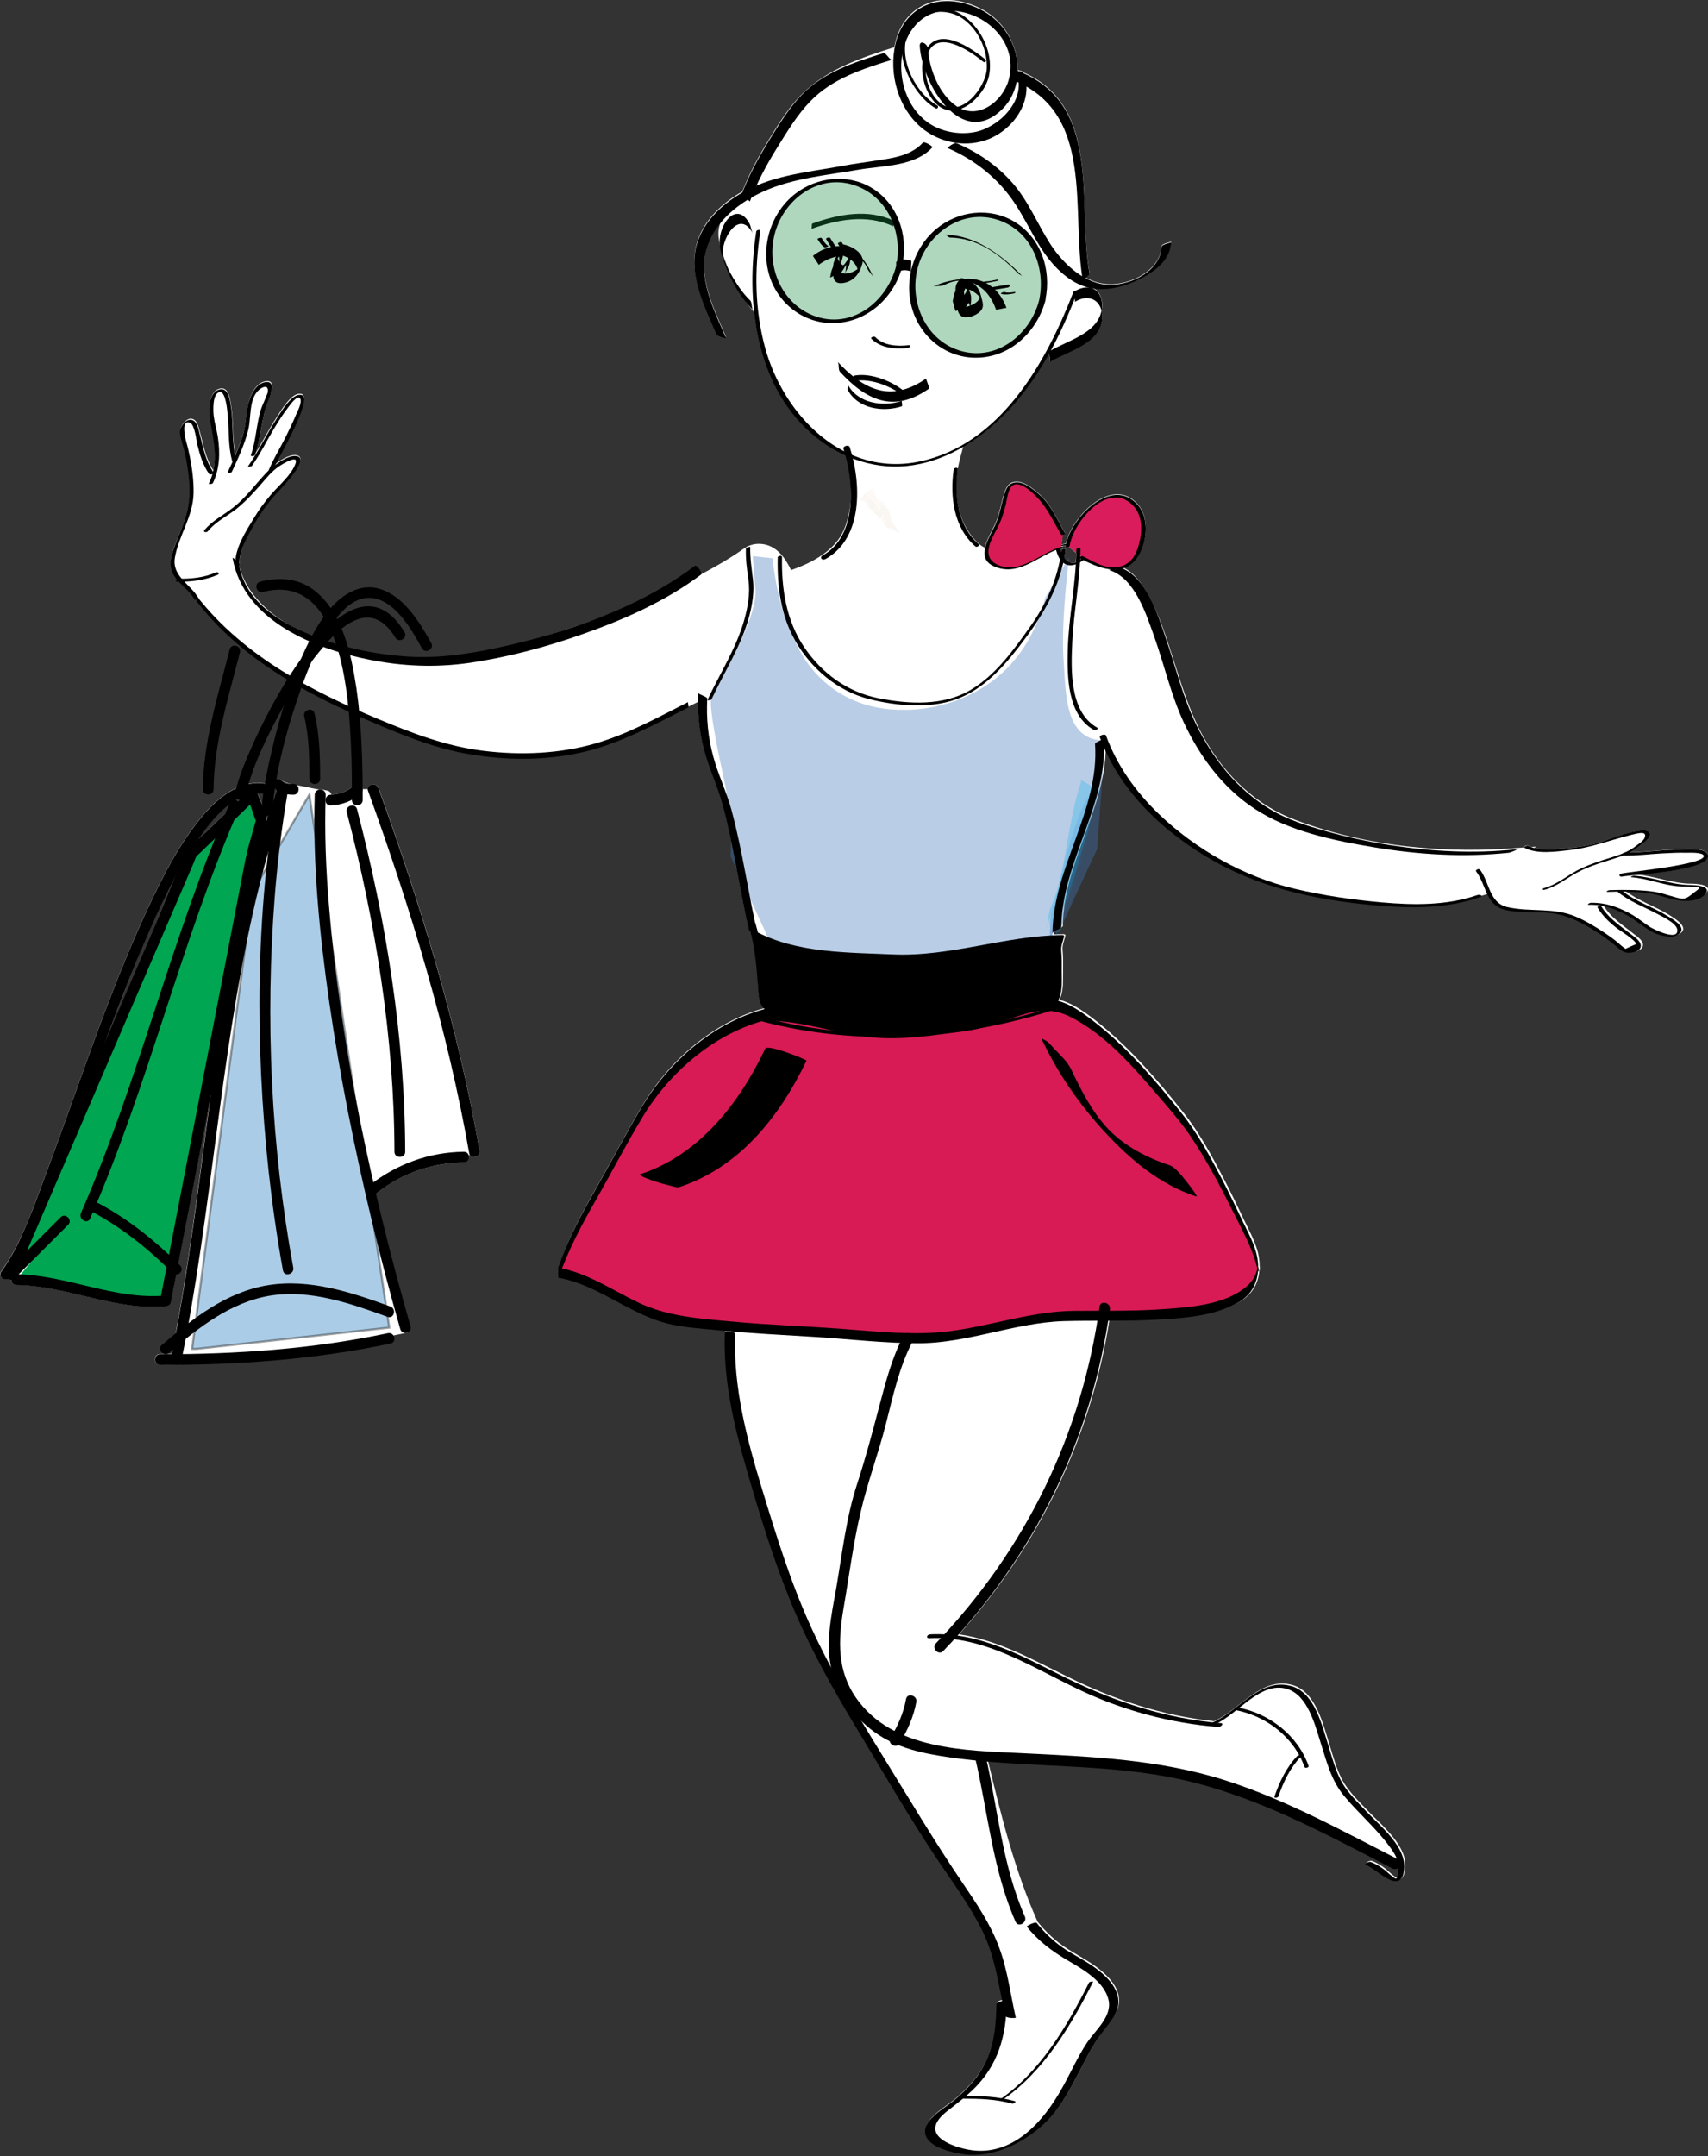 <?xml version="1.0" encoding="UTF-8"?>
<svg width="795px" height="1003px" viewBox="0 0 795 1003" version="1.1" xmlns="http://www.w3.org/2000/svg" xmlns:xlink="http://www.w3.org/1999/xlink">
    <rect x="0" y="0" width="795" height="1003" fill="#333333" stroke="none"/>
    <!-- Generator: sketchtool 50.2 (55047) - http://www.bohemiancoding.com/sketch -->
    <title>D56AD6CB-B36F-4556-A9CC-B6B4C55DF157</title>
    <desc>Created with sketchtool.</desc>
    <defs></defs>
    <g id="Symbols" stroke="none" stroke-width="1" fill="none" fill-rule="evenodd">
        <g id="girl-/-01" transform="translate(-158, -118)">
            <g id="girl01" transform="translate(158, 117)">
                <g id="Layer_2" fill="#FFFFFF" fill-rule="nonzero">
                    <g id="Group">
                        <path d="M795,398.7 C794.2,394.7 782,396.2 779.5,396.2 C772.6,396.4 765.6,397.4 758.7,397.5 C760.3,396.6 761.9,395.6 763.4,394.4 C764.6,393.4 768.2,390.9 768,388.9 C767.2,384.1 747.8,392 745.6,392.6 C739.7,394.4 733.8,395.3 727.6,395.8 C723.4,396.1 718.3,396.7 714,395.5 C714.8,395.1 715.2,394.8 714.3,394.9 C713.8,394.9 713.2,395 712.7,395 C712.2,394.8 711.7,394.6 711.2,394.3 C710.7,394.1 709,394.8 709.6,395.1 C709.7,395.1 709.7,395.2 709.8,395.2 C673.6,398.4 636.8,395.2 602.6,382.3 C584.6,375.5 570.5,361.9 561,345.3 C553,331.5 549.1,316.5 544.1,301.4 C541.4,293.2 538.5,284.9 534.2,277.3 C531.5,272.5 528,267.5 522.9,265.1 C525.2,264.3 527.4,262.9 529.2,260.3 C533.9,253.7 535.2,242 529.6,235.6 C517.7,222 498.8,241.3 496.1,253.9 C495.4,254 494.7,254.1 494,254.3 L494.7,249.5 C495.2,249.3 495.8,249.1 495.7,248.9 C492.2,242.9 489.3,235.8 484,231.1 C481.2,228.6 476.6,224.6 472.5,225.1 C469.8,225.4 468.6,227.2 467.7,229.7 C465.9,234.7 465.4,240.1 463.1,245 C461.5,248.3 459.2,252.2 458.4,255.8 C457.3,255.3 456.3,254.6 455.4,253.8 C447.7,246.6 444.9,236.6 445.1,226.2 C445.2,220.7 446.4,215.7 447.9,210.4 C448.1,209.8 448.2,209.1 448.4,208.5 C455.2,204.5 461.5,199.5 467.1,193.9 C475.6,185.4 482.5,175.7 488.3,165.3 C488.4,166.7 489,168.8 488.6,169.1 C497.3,163.9 512.4,160.7 513.1,148.4 C513.1,148.1 513.1,147.7 513.2,147.3 C513.3,145 513.3,142.3 512.7,140.2 C512,137.5 510.6,135.8 508.8,135 C515.1,136 521.6,134.5 528,131.7 C528.6,131.4 529.3,131.1 529.9,130.8 C537.1,127.3 544.6,121.9 545.2,113.4 C545.2,113.6 540.7,114.3 540.7,115.5 C540.3,122.2 535.5,127.1 529.6,130.1 C525.6,132.1 521,133.2 516.9,133.2 C512.8,133.2 508.9,132.1 505.3,130.1 C506.2,129.3 507.3,128.4 507.1,127.7 C501.4,95.4 512.8,50.7 476.2,34.6 C475.7,34 475,33.8 474.4,33.8 C474.2,33.7 474,33.6 473.7,33.5 C473.7,29.5 473,25.5 471.5,21.7 C467.5,11.4 459.1,4.7 448.5,2 C433.4,-1.9 420.2,5.7 416.7,20.9 C416.5,21.6 416.4,22.3 416.3,23 C416.2,23 416.1,23 416.1,23 C401,27.8 385.3,33.1 373.7,44.4 C367.5,50.4 362.8,58 358.3,65.3 C353.4,73.2 348.9,81.4 345.5,90.1 C336.2,95.4 327.6,103.4 324.4,113.9 C320.1,128.2 328,143.1 333.4,155.9 C333.9,157.1 338,157.9 337.9,157.7 C332.3,144.6 324.3,129.4 329.3,114.9 C330.7,110.9 332.9,107.2 335.6,104 C333.4,108.8 334.6,113.9 336.2,118.7 C336.3,118.9 336.3,119 336.4,119.2 C339.5,128.4 344.4,138.9 351.1,146.3 C353.5,167.3 361.3,187.6 377.3,201.8 C382.2,206.2 387.7,209.8 393.6,212.4 C396.7,223.6 397.4,236.7 392.8,247.5 C388.8,257 378.2,262.8 368.2,266.2 C365.5,260.5 361.5,254.9 354.9,254.1 C352.2,253.8 350.1,254.2 348.2,255.1 C347.9,255.2 347.5,255.3 347.4,255.5 C346.6,256 345.7,256.5 344.8,257.2 C339.2,261.1 333.2,264.5 327.2,267.7 C313,275.2 298.1,281.4 283.1,287 C267.1,293 250.8,298.2 234.2,302.3 C221.1,305.5 207.5,308.4 193.9,307.7 C176.5,306.8 158.7,303.1 142.7,295.9 C128.6,289.5 114.9,279.3 111.2,263.7 C111.4,263.5 111.6,263.3 111.6,263 C111.2,257.7 114.5,251.9 116.9,247.4 C119.8,241.9 123.1,236.7 127.1,231.9 C128.6,230.1 143.8,215.1 138.8,213 C136,211.8 131.6,214.3 128.1,216.9 C132.6,208.4 145.2,185.8 140.4,184.3 C135.9,182.9 130.5,192.5 128.8,195.1 C125.2,200.6 122.2,206.5 118.8,212.1 C121.7,203.9 121.7,195 125,186.9 C126,184.4 128.9,177.3 123.4,178.4 C118.3,179.4 115.9,186.4 115.2,190.7 C114.5,194.8 114.4,198.8 113.2,202.8 C112.2,206.1 110.9,209.4 109.6,212.6 C108,205.1 108.8,197.4 107.6,189.9 C107.2,187.2 106.6,181.1 102.7,181.7 C97.1,182.6 97.1,191.5 97.8,195.5 C99.2,203.8 101.1,211.8 99.3,219.8 C95.7,214.3 94.7,208.1 93,201.8 C92.4,199.7 91.8,196.2 89.2,195.8 C88.1,195.6 87,196.2 86.1,197.1 C85.5,197.7 85,198.3 84.7,198.9 C83.5,201 84,203 84.6,205.2 C85.5,208.3 86.3,211.2 86.9,214.4 C88.2,221.7 89.2,229.5 87.6,236.9 C86.2,243.6 83.1,249.8 80.8,256.2 C79.4,260.5 78.7,264.4 81.2,268.4 C83.8,272.5 88.2,275 90.6,279.3 C90.7,279.5 91.1,279.6 91.5,279.5 C91.5,279.8 91.5,280.1 91.6,280.3 C111.4,306 140.4,322.3 169.7,334.9 C185.4,341.7 201.2,348.4 218.1,351.3 C235.5,354.3 254,354.5 271.3,350.3 C290.3,345.7 307.5,336.1 324.9,327.5 C324.9,334.7 325.8,341.8 327.6,348.8 C329.9,357.6 333.9,365.8 336.3,374.6 C341.5,393.8 344.1,413.6 348.6,433 C348.7,433.3 349,433.6 349.4,433.8 C349.5,434.1 349.5,434.3 349.6,434.6 C349.4,434.8 349.4,435.1 349.7,435.3 C349.7,435.3 349.7,435.3 349.8,435.3 C351.7,443.2 352.4,451 352.9,459.2 C353.1,462.8 353.1,467.4 356.1,469.9 C332.1,476.3 311.4,494.4 298.9,515.5 C291.8,527.4 285.4,539.7 278.6,551.7 C271.6,564 264.7,576.5 260.2,589.9 C260,590.3 260.1,594.9 260.2,594.9 C272.4,597.1 282.8,603.7 293.7,609.3 C299.2,612.1 304.9,614.7 310.9,616.2 C318.1,618 325.8,618.5 333.3,619.2 C335,619.4 336.6,619.5 338.3,619.7 C337.9,619.7 337.7,619.8 337.6,620 C336.7,641.7 341.7,663.2 347.7,683.9 C353.6,704.5 360,725.3 368.1,745.2 C374.3,760.6 382,775.4 390.3,789.8 C393.4,795.2 396.6,800.6 399.8,805.9 C411.8,825.7 423.5,846 436.4,865.3 C443.7,876.2 451.7,886.9 457.5,898.7 C462.6,909 464.4,920.2 466.7,931.3 C465.4,931.6 464.1,932.1 464.1,932.7 C464,941.5 463.2,950.5 459.6,958.7 C456.4,965.8 451.2,971.7 445.3,976.8 C444.9,977.1 444.5,977.5 444.1,977.8 C440.3,981 430.1,986.5 430.9,992.7 C431.7,999.7 444.8,1002.2 450,1002.8 C456,1003.4 462.1,1002.3 468,1000 C477.2,996.5 485.6,990.1 491.3,982.9 C496.4,976.5 500.1,969.1 503.9,961.8 C505.9,958 507.8,954.1 510.1,950.5 C512.6,946.4 515.9,943 518.5,939 C524.4,929.9 518.4,922.1 510.7,916.3 C506.3,913 501.4,910.5 496.7,907.5 C491.5,904.2 486.7,899.7 482.9,894.9 C482.9,894.9 482.9,894.9 482.8,894.8 C482.8,894.7 482.7,894.6 482.7,894.4 C472.1,870.6 465.9,845.2 459.8,819.9 C490.1,822.5 520.5,821.7 550.4,828.3 C585.4,836.1 616.8,853.3 648.5,869.5 C649.5,870 650.5,869.8 651.2,869.3 C651.2,871.5 651,874.2 650.2,874.4 C649.4,874.6 645.8,871.1 645,870.4 C643,868.9 640.9,867.5 638.5,866.7 C637.7,866.4 635.1,867.6 636.2,868 C640.9,869.6 652.2,882.4 654,870.9 C655.7,860 643.1,850.2 636.5,843.2 C632.4,838.9 627.8,834.5 624.9,829.3 C622.1,824.1 620.5,818.1 618.8,812.5 C615.9,803.3 612.5,788.3 602,785 C587.2,780.4 577,796.6 565.1,801.7 C565.1,801.7 565,801.7 565,801.7 C541.2,799.2 518.8,791.8 497.3,781.2 C480.9,773.2 464.5,763.9 446.4,761.3 C483.5,720 507.8,669.9 516.4,615 C523.4,615 530.5,614.9 537.5,614.6 C550.6,613.9 566,613.1 577.6,606.2 C583.1,602.9 585.8,597.6 586.2,591.8 C586.5,592.2 586.5,590.4 586.3,589.9 C586.3,587.4 585.9,584.8 585.1,582.2 C583.6,577.3 581,572.6 578.8,568 C575.8,561.7 572.8,555.4 569.6,549.3 C564,538.6 558.2,527.8 550.7,518.4 C539,503.7 526.5,489.1 511.9,477.3 C506.6,473 500.1,467.9 493.1,466.1 C495.2,462.1 494.7,456.9 494.8,452.6 C494.8,449.5 494.9,446.4 494.6,443.3 C494.3,440.5 495.3,438.9 495.9,436.2 C496,435.7 495.4,435.6 495,435.6 C493.5,435.6 492.1,435.7 490.6,435.7 L490.6,434.6 C490.6,433.7 494.7,432.7 494.7,431.7 C495,402.6 514.5,377.3 514.7,348.5 C525.4,372.6 546.5,390.9 569.6,403.1 C594.5,416.2 623.5,421.1 651.3,422.3 C665.9,422.9 679.4,421.1 693.2,416.6 C694.9,420 697,422.9 701.6,423.9 C708.5,425.5 716,424.5 723.1,425.4 C731.3,426.5 738.5,430.5 745.4,435 C748.3,436.9 750.9,438.9 753.5,441.1 C754.9,442.3 756.4,443.6 758.4,443.8 C760.2,444 763.9,443.4 764.6,441.3 C765.4,438.9 762.1,436.7 760.5,435.5 C755.3,431.3 749.7,427.9 746.2,422 C746.2,421.9 746.1,421.9 746,421.8 C750.6,422.6 754.9,424.5 759,426.9 C762.7,429.1 766,432 769.8,434.1 C772.8,435.7 780,437.9 782.9,434.5 C785.4,431.5 778.8,427.9 776.9,426.6 C770.2,422.5 762.5,420.1 756.2,415.2 C759.3,415.2 762.4,415.3 765.5,415.6 C770.6,416.1 775,417.8 779.9,418.9 C784,419.8 790.6,420.1 793.9,416.7 C798.1,412.4 789.1,412.1 786.9,412.1 C778.2,412 770,408.4 761.3,407.8 L761.3,407.6 C772.3,407 796.3,404.8 795,398.7 Z M483.9,471.4 C478.8,472.9 473.7,474.2 468.5,475.4 C470.4,474.7 472.3,474.1 474.2,473.5 C477,472.6 479.6,471.9 482.1,471.5 C482.7,471.4 483.3,471.4 483.9,471.4 Z M389,480.5 C379.7,479.5 370.4,478 361.2,475.8 C370.6,476.4 379.8,478.5 389,480.5 Z M502.7,261.7 C502.7,261.4 502.7,261.1 502.7,260.8 C502.8,260.9 503,261 503.1,261 C503.1,261.3 503,261.5 502.7,261.7 Z M503,260 C502.9,260 502.8,260.1 502.8,260.1 C502.8,260 502.8,259.9 502.8,259.8 L503,260 Z M496,254.8 C496,254.9 496,255 496,255.1 C495.9,255.6 496.8,255.6 497.4,255.3 L500.9,258.2 C500.9,259.7 500.8,261.2 500.7,262.7 C498.3,263.5 496.6,262.4 495.4,260.5 C495.6,259.3 495.8,258 496,256.7 C496.1,255.9 494.2,256.2 494.1,256.9 C494.1,257.1 494,257.3 494,257.5 C493.8,257 493.6,256.4 493.5,255.9 C493.7,255.8 493.8,255.8 494,255.7 C495.1,255.4 495,254.9 494,255.1 L494,254.9 C494.7,255 495.4,254.9 496,254.8 Z" id="Shape"></path>
                        <path d="M176.2,367.6 C175.2,364.9 171.2,365.7 171.2,368.1 L168.9,368.1 C168.7,366.3 166.3,364.9 164.6,366.5 C161.8,369.1 158.1,370.5 154.3,370.7 C154.1,370.1 153.8,369.6 153.3,369.2 C152.4,368.6 150.7,368.5 149.7,368.3 C149.3,368.2 148.9,368.2 148.6,368.3 C146.4,367.9 144.2,367.5 142.1,367 C139.1,366.4 132.9,365.6 131,364 C128.9,362.2 125.9,364.7 126.8,366.7 C126.9,367 127.1,367.2 127.4,367.5 C127.8,367.9 128.3,368.2 128.9,368.5 C127.2,373.1 125.7,377.7 124.2,382.4 C123.9,378.5 121.3,373.9 120,370.2 C121.2,370.2 122.3,370.4 123.5,370.6 C125.9,371.2 127.2,368.5 126.4,366.9 C126.1,366.4 125.6,365.9 124.9,365.8 C113,363 102.7,370.9 95.3,379.3 C83.7,392.6 75.6,408.9 68.2,424.8 C49.9,464.4 36.7,506.2 21.4,547 C18.4,555.1 15.4,563.7 11.8,571.9 C8.7,579.2 5.1,586.2 0.5,592.5 C-1.1,594.7 1.9,596.9 3.9,595.8 C4.3,596.1 4.7,596.3 5.2,596.3 C5.3,597.5 6.1,598.7 7.6,598.7 C31.2,599 53.1,610.7 77,608.6 C78,608.5 79.2,607.9 79.4,606.8 C79.6,605.9 79.7,605.1 79.9,604.2 C85.4,575.9 90.9,547.5 96.4,519.2 C96.9,516.7 97.3,514.3 97.8,511.9 C94.9,533 92.3,554.1 89.3,575 C86.6,593.7 83.6,612.3 79.9,630.8 C78.1,630.8 76.3,630.9 74.5,630.9 C71.3,630.9 71.3,635.9 74.5,635.9 C76.9,635.9 79.3,635.9 81.6,635.8 C82,635.9 82.5,635.9 82.9,635.8 C82.9,635.8 82.9,635.8 82.9,635.8 C118.7,634.8 154.3,628.4 189.2,621 C190.2,620.8 190.7,620.2 190.9,619.4 C190.9,619.4 190.9,619.4 190.9,619.4 C191.1,619 191.1,618.5 190.9,617.9 C185.1,597.5 179.7,576.9 174.8,556.2 C175,556.1 175.2,556 175.4,555.9 C187.1,546.8 201,541.9 215.8,541.8 C217.8,541.8 218.6,539.8 218.1,538.4 L218.7,538.3 C219.9,540.4 223.7,539 223.2,536.2 C213.2,478.6 196.1,422.5 176.2,367.6 Z M92.6,390.8 C97.4,384 104.5,374.8 113.1,371.5 C107.5,376.9 102,382.2 96.4,387.6 C95.2,388.8 93.8,390 92.4,391.2 C92.5,391 92.6,390.9 92.6,390.8 Z M66.8,440.1 C71.3,429.6 76,419.1 81.5,409 C78,417 74.9,425.3 71.5,433.3 C64,450.9 56.4,468.4 48.9,486 C54.5,470.6 60.4,455.2 66.8,440.1 Z" id="Shape"></path>
                    </g>
                </g>
                <g id="Layer_1" transform="translate(0, 1)">
                    <g id="Group" transform="translate(2, 367)" fill-rule="nonzero">
                        <path d="M5.7,228.3 C28,228.3 50.3,240.7 75.1,238.2 L115.5,29.8 L119.7,14.8 L115.5,2.7 L87.4,29.8 L3.2,225.8 C10.6,218.4 20.6,208.4 28,201" id="Shape" fill="#00A651"></path>
                        <path d="M5.7,230.8 C29.3,231.1 51.2,242.8 75.1,240.7 C76.1,240.6 77.3,240 77.5,238.9 C83.2,209.7 88.8,180.5 94.5,151.3 C101.9,113.2 109.3,75.2 116.6,37.1 C117.2,34.1 117.7,31.1 118.5,28.2 C119.6,24.2 122.4,18.7 122.1,14.5 C121.8,10.5 119.2,5.9 117.9,2.1 C117.3,0.3 115.1,-0.4 113.7,1 C107.3,7.2 100.8,13.4 94.4,19.6 C91.2,22.7 86.8,25.7 84.7,29.7 C78.9,41.1 74.5,53.5 69.4,65.3 C51.3,107.4 33.2,149.5 15.2,191.5 C10.5,202.5 5.7,213.5 1,224.6 C-0.1,227 2.8,229.8 4.9,227.6 C13.2,219.3 21.4,211.1 29.7,202.8 C32,200.5 28.4,197 26.2,199.3 C17.9,207.6 9.7,215.8 1.4,224.1 C2.7,225.1 4,226.1 5.3,227.1 C17.7,198.3 30.1,169.4 42.5,140.6 C57.7,105.2 72.9,69.9 88.1,34.5 C88.6,33.4 88.9,32.2 89.5,31.2 C89.1,31.9 89.6,31.1 90.3,30.5 C91.9,29.1 93.3,27.6 94.9,26.1 C102.4,18.9 109.9,11.7 117.3,4.5 C115.9,4.1 114.5,3.8 113.1,3.4 C114.5,7.3 115.7,11.3 117.2,15.1 C117.5,15.8 117.6,13.5 117.1,14.8 C116.8,15.6 116.6,16.4 116.4,17.2 C115.6,20 114.8,22.8 114,25.6 C113.2,28.3 112.7,30.9 112.1,33.6 C109.4,47.7 106.6,61.9 103.9,76 C95.6,119 87.2,162.1 78.9,205.1 C76.8,215.9 74.7,226.7 72.6,237.5 C73.4,236.9 74.2,236.3 75,235.7 C51.1,237.8 29.2,226.1 5.6,225.8 C2.5,225.8 2.5,230.8 5.7,230.8 Z" id="Shape" fill="#000000"></path>
                    </g>
                    <polygon id="Shape" stroke="#000000" fill="#1B75BC" fill-rule="nonzero" opacity="0.37" points="144 369.7 181.2 617.6 91.5 627.5 89.4 627.5 117.5 414.8"></polygon>
                    <path d="M350.4,258.7 L359.6,259.7 C359.6,259.7 361.6,283.4 370.7,299.5 C370.7,299.5 382.9,331.2 421.8,330.2 C421.8,330.2 472.7,331.9 486.5,278.1 L497.6,259.2 C497.6,259.2 493.8,289.2 495,306.3 C496.2,323.4 495.5,344.5 514.3,344.5 L510.7,394.9 L492.8,433.6 L490.3,433.6 L486.7,445.3 L387.8,455.2 L362.4,451.1 L356.3,433.6 L340,398.3 C340,398.3 341.6,383.7 336.5,360.2 C336.5,360.2 329.1,327.7 331.2,323.4 C331.2,323.4 351.3,291.4 351.7,275.6 L350.4,258.7 Z" id="Shape" fill="#4377BB" fill-rule="nonzero" opacity="0.37"></path>
                    <g id="Group" transform="translate(423, 98)" fill-rule="nonzero">
                        <path d="M62.2,41.5 C58.1,59.2 41.4,70.4 25,66.6 C8.5,62.8 -1.5,45.3 2.6,27.7 C6.7,10 23.4,-1.2 39.8,2.6 C56.3,6.3 66.3,23.8 62.2,41.5 Z" id="Shape" stroke="#000000" fill="#188E44" opacity="0.35"></path>
                        <path d="M60.7,41.6 C56.5,58 40.3,70.6 23.1,64.9 C7.8,59.8 0.4,42.6 3.9,27.6 C7.7,11.1 24.5,-1.3 41.5,4.3 C57.1,9.4 63.9,26.4 60.7,41.6 C60.4,43 63.4,42.6 63.6,41.4 C66.5,27.5 61.5,12.4 48.9,5 C37.5,-1.7 23,0.1 12.9,8.4 C1.9,17.5 -2.6,33.1 1.9,46.7 C6.1,59.5 17.9,68.6 31.5,68.4 C47.3,68.3 59.9,56.2 63.7,41.4 C64,40 61,40.3 60.7,41.6 Z" id="Shape" fill="#000000"></path>
                    </g>
                    <g id="Group" transform="translate(259, 464)" fill-rule="nonzero">
                        <path d="M99.3,7.3 C72.9,13.1 48.1,36.2 36.5,59.4 C25,81.7 8.4,105.7 1,128 C20.8,131.3 35.7,147 56.4,150.3 C75.4,152.8 94.4,154.4 113.4,155.3 C132.4,156.1 151.4,158.6 169.6,158.6 C191.1,158.6 210.1,151.2 229.9,148.7 C251.4,146.2 342.3,156.1 324.1,116.5 C315.8,98.3 305.1,76 293.5,59.5 C281.9,44.6 248.1,3.3 228.2,3.3 C219.1,3.3 204.2,10.7 194.3,12.4 C182.7,14.1 172,15.7 161.3,16.5 C139,18.2 120,8.2 98.5,8.2" id="Shape" fill="#D81B54"></path>
                        <path d="M99.3,4.8 C74.3,10.6 52.7,29.3 39.7,51 C32.6,62.9 26.2,75.2 19.4,87.2 C12.4,99.5 5.5,112 0.9,125.4 C0.8,125.8 0.8,130.4 0.9,130.4 C13.1,132.6 23.5,139.2 34.4,144.8 C39.9,147.6 45.6,150.2 51.6,151.7 C58.8,153.5 66.5,154 74,154.7 C89.7,156.3 105.4,157 121.2,158 C136.7,159 152.1,160.8 167.6,160.9 C191.1,161.1 213,151.3 236.2,150.6 C250.1,150.2 263.9,150.7 277.8,150 C290.9,149.3 306.3,148.5 317.9,141.6 C326.4,136.5 328.2,126.8 325.4,117.7 C323.9,112.8 321.3,108.1 319.1,103.5 C316.1,97.2 313.1,91 309.9,84.8 C304.3,74.1 298.5,63.3 291,53.9 C279.3,39.2 266.8,24.6 252.2,12.8 C245.7,7.6 237.5,1.2 228.8,0.8 C223.2,0.5 217.4,2.7 212.2,4.5 C205.6,6.7 199.2,9.1 192.3,10.2 C176.3,12.6 159.9,15.6 143.7,13.3 C128.5,11.1 113.9,6 98.4,5.8 C98.4,5.8 98.3,10.8 98.4,10.8 C112.2,11 125.2,15 138.7,17.5 C152.4,20 165.5,19 179.3,17.1 C185.5,16.3 192,15.7 198.1,14.1 C203.9,12.6 209.5,10.4 215.2,8.6 C223.6,5.9 230.6,4.9 238.7,8.8 C255.3,16.9 268.8,32.6 280.6,46.4 C285.7,52.3 290.9,58.3 295.3,64.8 C302.7,75.8 308.9,87.6 314.8,99.4 C319.1,108.1 324.2,117 326.3,126.4 C327.1,129.8 327.1,124.2 326.3,125.8 C326.1,126.2 326.1,127 325.9,127.5 C325.6,128.4 325.3,129.3 324.8,130.1 C323.7,132.2 322,133.9 320.1,135.4 C310,143.1 294.9,144.1 282.7,145 C268.8,146 254.9,145.7 241,145.8 C220.9,146 201.9,153 182.1,155.4 C165.8,157.3 149.2,155.4 132.9,154.2 C115.9,152.9 98.8,152.4 81.8,150.8 C66.6,149.4 51.7,148.5 37.8,141.8 C25.6,135.9 14.4,128.2 0.9,125.7 C0.9,127.4 0.9,129 0.9,130.7 C5.4,117.6 12,105.3 18.9,93.3 C25.9,81 32.4,68.4 39.7,56.3 C52.6,34.6 74.3,15.9 99.3,10.1 C99.7,9.7 99,4.9 99.3,4.8 Z" id="Shape" fill="#000000"></path>
                    </g>
                    <g id="Group" opacity="0.27" transform="translate(399, 227)" fill-rule="nonzero">
                        <g id="Shape" opacity="0.85">
                            <g>
                                <g opacity="0.9">
                                    <path d="M11.6,10.6 C11.5,10.8 11.3,11.1 11.1,11.3 L11.4,11.6 L11.5,11.7 C11.5,11.4 11.5,11 11.6,10.6 Z" fill="#EFE5D8"></path>
                                    <path d="M11.7,6.6 C11.3,7.5 11.7,8 11.9,8.8 C12,7.9 12,7.1 11.7,6.6 Z" fill="#EFE5D8"></path>
                                    <path d="M6.3,9.4 C6.3,9.5 6.2,9.7 6.1,9.8 L6.9,10.1 L7,9.8 C6.8,9.6 6.6,9.5 6.3,9.4 Z" fill="#EFE5D8"></path>
                                    <path d="M10.4,11.7 C9.3,11 10.1,7.8 7.7,8.6 C7.5,9.1 7.4,9.5 7.3,9.9 C7.8,10.2 8.3,10.6 8.8,11 C9.1,11.2 9.4,11.5 9.6,11.8 C9.8,12 10,12.3 10.2,12.5 C10.6,12.1 11,11.7 11.2,11.4 C11,11.2 10.9,11 10.7,10.8 C10.5,11.1 10.4,11.5 10.4,11.7 Z" fill="#EFE5D8"></path>
                                    <path d="M7.2,10.2 C7.7,10.4 8.3,10.7 8.7,11 C8.3,10.6 7.7,10.3 7.2,9.9 C7.2,10 7.2,10.1 7.2,10.2 Z" fill="#EFE5D8"></path>
                                    <path d="M11.3,8.1 C11.4,8.7 10.9,9.8 10.6,10.7 C10.8,10.9 10.9,11.1 11.1,11.3 C11.3,11 11.5,10.8 11.6,10.6 C11.7,9.6 12,8.4 11.3,8.1 Z" fill="#EFE5D8"></path>
                                    <path d="M11.9,8.7 C11.9,9.2 11.8,9.7 11.7,10.2 C12,9.6 12,9.1 11.9,8.7 Z" fill="#EFE5D8"></path>
                                    <path d="M9.5,11.7 C9.3,11.4 9,11.2 8.7,10.9 C9,11.2 9.3,11.5 9.5,11.7 Z" fill="#EFE5D8"></path>
                                    <path d="M5.5,8.9 C5.5,9 5.5,9.1 5.5,9.3 C5.6,9.4 5.7,9.5 5.8,9.6 L5.9,9.7 L6.1,9.8 C6.2,9.6 6.2,9.5 6.3,9.4 L5.5,8.9 Z" fill="#EFE5D8"></path>
                                    <path d="M6.8,5.7 C6.8,5.8 6.7,5.9 6.7,6 L7.1,6.4 C7,6.1 6.9,5.9 6.8,5.7 Z" fill="#EFE5D8"></path>
                                    <path d="M9.9,12.6 C10,12.5 10,12.5 10.1,12.4 C9.9,12.1 9.7,11.9 9.5,11.7 C9.7,12 9.8,12.3 9.9,12.6 Z" fill="#EFE5D8"></path>
                                    <path d="M6.7,6 C6.1,5.5 5.5,5.1 4.8,4.9 C4.9,5.8 5,6.7 5.3,7.4 C5.5,7.8 5.6,8.3 5.6,8.9 L6.4,9.3 C6.8,8 6,7.7 6.7,6 Z" fill="#EFE5D8"></path>
                                    <path d="M7.1,9.8 L7.3,9.9 C7.4,9.5 7.5,9.1 7.7,8.6 C10.1,7.8 9.3,11 10.4,11.7 C10.4,11.4 10.5,11.1 10.6,10.7 C9.4,9.3 8.4,7.6 7.1,6.4 C7.3,7.3 7.3,8.5 7.1,9.8 Z" fill="#EFE5D8"></path>
                                    <path d="M6.3,9.4 C6.5,9.5 6.8,9.7 7,9.8 C7.2,8.5 7.3,7.3 7,6.4 L6.6,6 C6,7.7 6.8,8 6.3,9.4 Z" fill="#EFE5D8"></path>
                                    <path d="M7.1,9.8 L7,10.1 L7.2,10.2 C7.2,10.1 7.2,10 7.3,9.9 L7.1,9.8 Z" fill="#EFE5D8"></path>
                                    <path d="M11.5,11.9 L11.5,11.8 L11.4,11.7 L11.1,11.4 C10.8,11.7 10.5,12.1 10.1,12.5 C10.5,13.1 10.8,13.7 11,14.4 C11.1,14.4 11.3,14.4 11.5,14.3 C11.3,13.6 11.4,12.8 11.5,11.9 Z" fill="#EFE5D8"></path>
                                    <polygon fill="#EFE5D8" points="7 10.1 7 10.4 7.1 10.5 7.2 10.2"></polygon>
                                    <polygon fill="#EFE5D8" points="6 9.7 6.1 9.8 6.2 9.8"></polygon>
                                    <path d="M6.2,9.8 C6.5,10 6.8,10.2 7,10.4 L7,10.1 L6.2,9.8 Z" fill="#EFE5D8"></path>
                                    <path d="M9.9,12.6 C9.8,12.3 9.7,12 9.5,11.7 C9.3,11.4 9,11.2 8.7,10.9 C8.2,10.6 7.7,10.3 7.2,10.1 L7.1,10.4 C7.4,10.7 7.7,11 7.8,11.5 C8.6,12.1 9.3,12.5 9.6,13.5 C9.9,13.8 10.2,14.3 10.9,14.3 C10.7,13.6 10.4,13 10,12.4 C10,12.5 10,12.6 9.9,12.6 Z" fill="#EFE5D8"></path>
                                    <path d="M15.5,14.1 C14.6,13.4 13.4,12.9 12.4,12.3 C12.2,13.2 12,14.1 11.7,15 C11.8,15.1 11.8,15.2 11.9,15.3 C12.3,15.1 12.6,15 12.6,15.1 C12.6,15.3 12.5,15.5 12.5,15.7 C13.1,15.9 14.1,15.7 15.6,15.3 C15.6,14.9 15.5,14.5 15.5,14.1 Z" fill="#EFE5D8"></path>
                                    <path d="M11.6,14.9 C11.5,15.1 11.4,15.4 11.4,15.6 C11.4,15.6 11.5,15.6 11.6,15.5 L11.7,15 C11.6,15 11.6,15 11.6,14.9 Z" fill="#EFE5D8"></path>
                                    <path d="M15.7,15.9 L15.6,15.3 C14.1,15.7 13.1,15.9 12.5,15.7 C12.4,16.3 12.4,16.8 12.6,17.2 C13,17.2 14.8,16 14.8,16.3 C14.7,16.9 14.4,17.7 14.3,18.2 C14.2,18.8 14.5,19.1 15.5,18.9 C16.8,19.5 17.9,20.4 20.1,21.1 C19.3,19.8 18.4,19 17.6,18.2 C16.8,17.5 16.1,16.8 15.7,15.9 Z" fill="#EFE5D8"></path>
                                    <path d="M11.5,15.6 C11.6,15.5 11.7,15.5 11.9,15.4 C11.8,15.3 11.7,15.2 11.7,15.1 L11.5,15.6 Z" fill="#EFE5D8"></path>
                                    <path d="M5.5,8.9 L5,8.7 C5.2,8.9 5.3,9.1 5.5,9.3 C5.5,9.2 5.5,9.1 5.5,8.9 Z" fill="#EFE5D8"></path>
                                    <path d="M11.6,11.8 C11.5,11.9 11.5,11.9 11.5,11.9 C11.6,11.9 11.6,11.9 11.6,11.8 Z" fill="#EFE5D8"></path>
                                    <path d="M12.5,9 C12.5,9.8 12.2,10.7 11.6,11.8 C11.8,12 12.1,12.2 12.3,12.3 C12.6,11.1 12.7,10 12.5,9 Z" fill="#EFE5D8"></path>
                                    <path d="M11.6,12 C11.6,12 11.6,11.9 11.6,11.9 C11.5,12.8 11.4,13.7 11.5,14.3 C11.5,14.3 11.6,14.3 11.6,14.3 C11.8,14.3 11.8,14.6 11.6,15 C11.6,15.1 11.7,15.1 11.7,15.2 C12,14.3 12.2,13.4 12.4,12.5 C12.1,12.3 11.9,12.2 11.7,12 C11.6,11.9 11.6,11.9 11.6,12 Z" fill="#EFE5D8"></path>
                                    <path d="M11.8,10.2 C11.8,10.3 11.7,10.4 11.6,10.6 C11.5,11 11.5,11.4 11.5,11.7 C11.6,11.3 11.7,10.8 11.8,10.2 Z" fill="#EFE5D8"></path>
                                    <polygon fill="#EFE5D8" points="11.5 11.7 11.5 11.9 11.5 11.8"></polygon>
                                    <path d="M6.7,6 C6.7,5.9 6.8,5.8 6.8,5.7 C6.9,5.9 7,6.1 7.1,6.4 C8.4,7.7 9.4,9.3 10.6,10.7 C10.9,9.8 11.4,8.7 11.3,8.1 C12,8.4 11.7,9.5 11.6,10.6 C11.7,10.5 11.7,10.3 11.8,10.2 C11.9,9.7 11.9,9.2 12,8.7 C11.8,8 11.4,7.4 11.8,6.5 C12,7 12.1,7.8 12,8.7 C12.1,9.1 12.1,9.6 11.8,10.2 C11.7,10.7 11.7,11.2 11.6,11.7 L11.7,11.8 C12.3,10.6 12.6,9.7 12.6,9 C12.8,10 12.7,11.1 12.4,12.4 C13.4,13 14.6,13.4 15.5,14.2 C15.2,12.2 14.8,10.2 13.6,8.8 C13.6,8.2 13.2,8.1 12.8,7.9 C12,7.9 12.8,6.2 12,6.3 C9.1,6 7.9,4 7.6,0.7 C7.6,0.2 6.4,0.8 5.2,1.5 C4.9,1.7 4.5,2 4.1,2.4 C4.6,3 4.8,4 4.9,4.9 C5.5,5.2 6.1,5.6 6.7,6 Z" fill="#EFE5D8"></path>
                                    <path d="M5.3,7.4 C5,6.7 5,5.8 4.8,4.9 C4,4.6 3.2,4.4 2.2,4.4 C1.8,4.9 1.5,5.3 1.4,5.6 C-0.1,7.8 2.6,5.6 3,5.9 C3.9,6.6 4.4,7.7 5,8.7 L5.5,8.9 C5.5,8.3 5.4,7.8 5.3,7.4 Z" fill="#EFE5D8"></path>
                                    <path d="M4,2.4 C3.4,3 2.7,3.8 2.2,4.5 C3.2,4.5 4,4.7 4.8,5 C4.7,3.9 4.5,3 4,2.4 Z" fill="#EFE5D8"></path>
                                    <path d="M6.3,9.3 C6.3,9.4 6.3,9.4 6.3,9.3 Z" fill="#E2CDB4"></path>
                                    <path d="M9.5,11.7 C9.3,11.4 9,11.2 8.7,10.9 C9,11.2 9.3,11.5 9.5,11.7 Z" fill="#E2CDB4"></path>
                                    <path d="M5.5,9.2 C5.6,9.3 5.7,9.4 5.8,9.5 L5.9,9.5 C5.9,9.5 6,9.4 6,9.4 C6,9.3 6,9.3 6,9.2 C6.1,9.2 6.2,9.2 6.2,9.2 L5.4,8.8 L5.5,9.2 Z" fill="#E2CDB4"></path>
                                    <polygon fill="#E2CDB4" points="10.9 14.3 10.9 14.3 10.9 14.2"></polygon>
                                    <path d="M10.6,14.2 C10.7,14.1 10.8,14.1 10.9,14 L10.9,13.9 C10.8,14 10.7,14.1 10.6,14.2 Z" fill="#E2CDB4"></path>
                                    <path d="M6.8,5.7 C6.8,5.8 6.7,5.9 6.7,6 L7.1,6.4 C7,6.1 6.9,5.9 6.8,5.7 Z" fill="#E2CDB4"></path>
                                    <path d="M9.9,12.6 C9.8,12.3 9.7,12 9.5,11.7 C9.3,11.4 9,11.2 8.7,10.9 C8.2,10.6 7.7,10.3 7.2,10.1 L7.2,10.2 C7.3,10.2 7.4,10.2 7.5,10.2 L7.3,10.3 C7.3,10.3 7.3,10.4 7.3,10.4 C7.5,10.6 7.6,10.8 7.7,11 C7.8,11 7.9,11.1 7.8,11.3 L7.8,11.4 C8.2,11.7 8.5,12 8.9,12.2 C9,12.1 9.1,12 9.2,11.9 C9.2,12.1 9.2,12.2 9.1,12.4 C9.3,12.6 9.4,12.8 9.5,13 C9.7,12.9 9.9,12.5 10.1,12.4 C10.1,12.4 10.1,12.4 10.1,12.4 L10,12.3 C10,12.5 10,12.6 9.9,12.6 Z" fill="#E2CDB4"></path>
                                    <path d="M7,10.1 L7,10.3 C7,10.3 7.1,10.3 7.1,10.3 L7.1,10.2 L7,10.1 Z" fill="#E2CDB4"></path>
                                    <path d="M11.4,13.6 C11.4,13.1 11.5,12.5 11.6,11.9 L11.6,11.8 L11.5,11.7 L11.2,11.4 C10.9,11.7 10.6,12.1 10.2,12.5 L10.3,12.6 C10.4,12.6 10.4,12.6 10.4,12.7 C10.6,13 10.8,13.4 11,13.8 C11.1,13.8 11.1,13.8 11,13.9 L11,14 C11,13.8 11.2,13.6 11.4,13.6 Z" fill="#E2CDB4"></path>
                                    <polygon fill="#E2CDB4" points="16.6 16.7 16.6 16.6 16.6 16.6"></polygon>
                                    <path d="M15.5,14.1 C14.6,13.3 13.4,12.9 12.4,12.3 C12.3,13 12.1,13.7 11.9,14.3 C11.9,14.3 11.9,14.4 11.9,14.4 L11.8,14.4 L11.7,14.6 C11.9,14.5 12,14.3 12.3,14.1 C12.1,14.4 12.5,14.5 11.8,15 C11.8,15 11.7,15.1 11.7,15.1 C11.7,15.2 11.8,15.2 11.8,15.3 C12.2,15.1 12.6,14.9 12.6,15 L12.6,15.1 C12.6,15.1 12.6,15.2 12.6,15.3 C13.3,14.8 13.5,14.3 13.8,14.2 C14.4,14.1 13.6,14.9 12.7,15.6 C13.3,15.7 14.3,15.6 15.8,15.2 L15.5,14.1 Z" fill="#E6D4BE"></path>
                                    <path d="M16.6,16.6 C16.2,16.4 15.9,16.1 15.7,15.8 L15.6,15.3 C14.2,15.7 13.2,15.9 12.5,15.7 C12.5,15.7 12.4,15.7 12.4,15.8 C12.3,16.3 12.3,16.8 12.5,17.2 C12.9,17.2 13.6,17.2 13.5,17.5 C13.2,18.7 14,18.6 16.2,18.3 C16.5,18.8 16.9,19.3 17.3,19.7 C17.5,19.9 17.8,20.1 18.2,20.3 C18.6,20.5 19,20.7 19.5,20.8 C18.9,20.1 18.6,19.3 18.1,18.5 C17.9,18.1 17.6,17.7 17.4,17.4 C17.3,17.1 17,16.8 16.6,16.6 Z" fill="#E5D3BD"></path>
                                    <path d="M11.6,15.2 L11.5,15.5 C11.6,15.5 11.7,15.4 11.8,15.4 C11.8,15.3 11.8,15.2 11.6,15.2 Z" fill="#E2CDB4"></path>
                                    <path d="M9.7,13.5 C9.9,13.5 9.9,13.6 9.9,13.7 C10,13.8 10.1,13.9 10.2,14 C10.2,14 10.3,13.9 10.3,13.9 C10.3,13.9 10.3,13.9 10.2,14 C10.3,14 10.3,14.1 10.4,14.1 C10.5,14 10.6,13.9 10.7,13.9 C10.8,13.8 10.8,13.8 10.9,13.8 C10.8,13.4 10.6,13 10.3,12.7 C10.2,12.9 9.9,13.2 9.7,13.5 Z" fill="#E2CDB4"></path>
                                    <path d="M11.4,13.7 C11.3,13.8 11.1,14 10.9,14.2 C11,14.2 11.2,14.2 11.4,14.1 C11.4,14.1 11.4,13.9 11.4,13.7 Z" fill="#E2CDB4"></path>
                                    <path d="M11.4,15.3 C11.4,15.4 11.3,15.5 11.3,15.6 C11.4,15.6 11.4,15.6 11.5,15.5 L11.6,15.2 C11.6,15.3 11.5,15.3 11.4,15.3 Z" fill="#E2CDB4"></path>
                                    <path d="M9.9,12.6 C10,12.5 10,12.5 10.1,12.4 C9.9,12.1 9.7,11.9 9.5,11.7 C9.7,12 9.8,12.3 9.9,12.6 Z" fill="#E2CDB4"></path>
                                    <path d="M7.1,6.4 L6.7,6 C6.1,7.7 6.8,8 6.4,9.3 C6.5,9.3 6.6,9.2 6.7,9.1 C6.5,9.2 6.4,9.3 6.4,9.3 C6.4,9.3 6.4,9.3 6.4,9.3 C6.6,9.4 6.9,9.6 7.1,9.7 C7.3,8.5 7.3,7.3 7.1,6.4 Z" fill="#E2CDB4"></path>
                                    <path d="M6.7,6 C6.7,5.9 6.8,5.8 6.8,5.7 C6.9,5.9 7,6.1 7.1,6.4 C8.4,7.7 9.4,9.3 10.6,10.7 C10.9,9.8 11.4,8.7 11.3,8.1 C12,8.4 11.7,9.5 11.6,10.6 C11.7,10.5 11.7,10.3 11.8,10.2 C11.9,9.7 11.9,9.2 12,8.7 C11.9,8.1 11.6,7.6 11.7,7 C11.5,6.6 11.3,6.2 10.8,6.1 C10.7,6.1 10.5,6.1 10.4,6 C10.3,6 10.2,6 10.1,5.9 C9.8,6.1 9.7,5.8 9.6,5.9 C9.3,5.9 9.2,5.6 9.3,5.2 C9.3,5.2 9.2,5.2 9.2,5.2 C9,5.3 9,5.1 9.2,4.7 C9.1,4.6 9,4.5 9,4.4 C9,4.4 9,4.4 9,4.3 C8.9,4.2 8.9,4.1 8.8,4 C8.7,4.1 8.7,4 8.7,3.9 C8.2,3 7.9,1.8 7.8,0.4 C7.8,-0.2 6.6,0.5 5.4,1.2 C5.1,1.4 4.7,1.7 4.3,2.1 C4.8,2.7 5,3.7 5.1,4.7 C5.5,5.2 6.1,5.6 6.7,6 Z" fill="#EEE2D4"></path>
                                    <path d="M11.9,8.2 L12.1,8 C12,7.9 12,7.9 11.9,7.8 C11.9,7.9 11.9,8.1 11.9,8.2 Z" fill="#E2CDB4"></path>
                                    <path d="M7.1,9.8 C6.9,9.7 6.6,9.5 6.4,9.4 C6.5,9.5 6.5,9.7 6.4,9.9 L7,10.1 L7.1,9.8 Z" fill="#E2CDB4"></path>
                                    <path d="M11.8,10.2 C11.7,10.7 11.7,11.2 11.6,11.7 L11.7,11.8 C12.3,10.6 12.6,9.7 12.6,9 C12.8,10 12.7,11.1 12.4,12.4 C13.4,13 14.7,13.4 15.5,14.2 C15.4,13.1 15.1,11.9 14.8,10.9 C14.6,10.9 14.4,11.1 14.1,11.4 C15.1,9.3 13,9.9 13,8.6 C13.2,8.4 13.2,8.5 13.3,8.4 L13,8.2 C12.6,8.3 12.1,8.5 12,8.3 C12,8.5 12,8.6 12,8.8 C12,9.1 12,9.6 11.8,10.2 Z" fill="#E8D8C4"></path>
                                    <path d="M12.5,9 C12.5,9.8 12.2,10.7 11.6,11.8 C11.8,12 12.1,12.2 12.3,12.3 C12.6,11.1 12.7,10 12.5,9 Z" fill="#E2CDB4"></path>
                                    <path d="M11.9,8.7 C11.9,8.5 11.9,8.4 11.9,8.2 C11.9,8.2 11.9,8.2 11.9,8.2 C11.9,8.1 11.9,7.9 11.9,7.8 C11.7,7.6 11.7,7.2 11.6,7 C11.5,7.6 11.8,8.1 11.9,8.7 Z" fill="#E2CDB4"></path>
                                    <path d="M5.5,9.2 L5.5,8.9 L5.1,8.7 C5.3,8.9 5.4,9.1 5.5,9.2 Z" fill="#E2CDB4"></path>
                                    <path d="M4.8,4.9 C4,4.6 3.1,4.4 2.1,4.4 C1.7,4.9 1.5,5.3 1.4,5.5 C0.8,6.4 0.9,6.6 1.3,6.4 C1.5,6.2 1.1,6.3 1.5,6 C1.9,5.7 2.3,5.5 2.3,5.8 C2.3,5.8 2.3,5.9 2.3,5.9 L2.4,5.9 C2.6,5.7 2.7,5.6 2.5,5.8 C2.8,5.7 2.9,6.7 2.9,6.7 L3,5.7 L3.2,5.6 L3.1,5.7 L3.2,5.8 C3.4,5.6 3.7,5.3 3.8,5.3 C3.8,5.2 3.8,5.2 3.8,5.1 C4.2,4.8 4.2,5 4.2,5.2 C3.8,5.6 3.8,5.4 3.8,5.3 L3.8,5.4 C3.8,5.3 3.6,5.3 3.4,5.6 C3.3,5.8 3.4,5.7 3.5,5.7 C3.5,5.7 3.5,5.7 3.6,5.7 C3.6,5.7 3.6,5.7 3.6,5.7 C3.6,5.7 3.6,5.7 3.6,5.7 C3.6,5.7 3.6,5.7 3.5,5.7 C3.5,5.7 3.4,5.8 3.3,5.9 L3.4,6 C3.4,6 3.5,5.9 3.5,5.9 C3.5,5.9 3.5,5.8 3.5,5.8 L3.5,5.9 C3.5,6.1 3.9,5.6 4.1,5.6 C3.9,5.7 3.7,6.1 3.6,6.2 C3.6,6.2 3.6,6.2 3.6,6.2 C3.7,6.1 3.8,6.1 3.9,6.2 C4.1,6.1 4.4,5.9 4.6,5.8 C4.3,6.2 4.1,6.3 4,6.3 C4,6.4 4,6.5 4,6.6 C4.3,6.3 4.4,6.1 4.6,6.2 C4.4,6.4 4.2,6.6 4.1,6.8 L4.3,7.1 C4.3,7.1 4.4,7.1 4.4,7 C4.4,7 4.6,6.8 4.6,6.9 C4.5,6.9 4.5,7 4.4,7 C4.4,7.1 4.4,7.2 4.4,7.3 L4.7,7.9 C4.7,7.9 4.8,7.8 4.8,7.8 C4.8,7.8 4.8,7.8 4.8,7.7 C4.8,7.7 4.8,7.7 4.8,7.8 C4.7,8 5.2,7.5 5,7.9 L5,7.8 C4.9,8.2 5.2,8 5.4,7.9 C5.4,7.6 5.3,7.3 5.2,7 C5,6.7 4.9,5.8 4.8,4.9 Z" fill="#EBDECD"></path>
                                    <path d="M5.5,8.4 C5.4,8.4 5.4,8.5 5.3,8.5 C5.3,8.6 5.2,8.7 5.2,8.7 L5.6,8.9 C5.5,8.7 5.5,8.6 5.5,8.4 Z" fill="#E2CDB4"></path>
                                    <path d="M6.3,9.4 C6.3,9.3 6.3,9.3 6.3,9.4 C6.3,9.3 6.3,9.3 6.3,9.4 C6.8,8 6,7.7 6.7,6.1 C6.1,5.6 5.5,5.2 4.8,5 C4.9,5.9 5,6.8 5.3,7.5 C5.4,7.7 5.5,8 5.5,8.4 C5.6,8.4 5.7,8.4 5.7,8.5 C5.6,8.5 5.6,8.6 5.5,8.6 C5.5,8.8 5.5,9 5.5,9.1 L6.3,9.4 Z" fill="#E7D6C1"></path>
                                    <path d="M4,2.3 C3.4,2.9 2.7,3.7 2.2,4.4 C3.2,4.4 4.1,4.6 4.9,4.9 C4.7,3.9 4.5,2.9 4,2.3 Z" fill="#E5D3BD"></path>
                                    <path d="M11.6,12 C11.6,12 11.6,11.9 11.6,11.9 C11.5,12.5 11.4,13.1 11.4,13.6 C11.4,13.6 11.4,13.6 11.4,13.6 C11.4,13.6 11.4,13.7 11.4,13.8 C11.4,14 11.4,14.1 11.4,14.3 C11.4,14.3 11.5,14.3 11.5,14.3 C11.6,14.3 11.6,14.3 11.6,14.4 C11.7,14.4 11.7,14.5 11.8,14.5 C12,13.8 12.2,13.1 12.3,12.5 C12,12.3 11.8,12.2 11.6,12 C11.6,11.9 11.6,11.9 11.6,12 Z" fill="#F3EBE2"></path>
                                    <polygon fill="#E2CDB4" points="11.5 11.7 11.5 11.9 11.5 11.8"></polygon>
                                    <path d="M11.3,8.1 C11.4,8.7 10.9,9.8 10.6,10.7 C10.8,10.9 10.9,11.1 11.1,11.3 C11.3,11 11.5,10.8 11.6,10.6 C11.7,9.6 12,8.4 11.3,8.1 Z" fill="#E2CDB4"></path>
                                    <path d="M10.4,11.7 C9.3,11 10.1,7.8 7.7,8.6 C7.5,9.1 7.4,9.5 7.3,9.9 C7.8,10.2 8.3,10.6 8.8,11 C9.1,11.2 9.4,11.5 9.6,11.8 C9.8,12 10,12.3 10.2,12.5 C10.6,12.1 11,11.7 11.2,11.4 C11,11.2 10.9,11 10.7,10.8 C10.5,11.1 10.4,11.5 10.4,11.7 Z" fill="#E5D3BD"></path>
                                    <path d="M7.2,10.2 C7.7,10.4 8.3,10.7 8.7,11 C8.3,10.6 7.7,10.3 7.2,9.9 C7.2,10 7.2,10.1 7.2,10.2 Z" fill="#EDE1D2"></path>
                                    <path d="M6.4,9.9 C6.6,10 6.8,10.2 7,10.3 L7,10.1 L6.4,9.9 Z" fill="#E2CDB4"></path>
                                    <path d="M11.9,8.7 C11.9,9.2 11.8,9.7 11.7,10.2 C12,9.6 12,9.1 11.9,8.7 Z" fill="#EEE2D4"></path>
                                    <path d="M7.1,9.8 L7,10.1 L7.2,10.2 C7.2,10.1 7.2,10 7.3,9.9 L7.1,9.8 Z" fill="#E2CDB4"></path>
                                    <path d="M11.7,14.6 C11.7,14.7 11.6,14.8 11.6,14.9 C11.7,14.9 11.7,14.8 11.8,14.8 L11.9,14.6 C11.8,14.5 11.7,14.5 11.7,14.6 Z" fill="#E2CDB4"></path>
                                    <path d="M11.6,11.8 C11.5,11.9 11.5,11.9 11.5,11.9 C11.6,11.9 11.6,11.9 11.6,11.8 Z" fill="#E2CDB4"></path>
                                    <path d="M11.8,10.2 C11.8,10.3 11.7,10.4 11.6,10.6 C11.5,11 11.5,11.4 11.5,11.7 C11.6,11.3 11.7,10.8 11.8,10.2 Z" fill="#E2CDB4"></path>
                                    <path d="M11.6,10.6 C11.5,10.8 11.3,11.1 11.1,11.3 L11.4,11.6 L11.5,11.7 C11.5,11.4 11.5,11 11.6,10.6 Z" fill="#EDE1D2"></path>
                                    <path d="M7.7,8.6 C10.1,7.8 9.3,11 10.4,11.7 C10.4,11.4 10.5,11.1 10.6,10.7 C9.4,9.3 8.4,7.6 7.1,6.4 C7.3,7.3 7.3,8.5 7.1,9.8 L7.3,9.9 C7.4,9.5 7.5,9.1 7.7,8.6 Z" fill="#E2CDB4"></path>
                                </g>
                            </g>
                        </g>
                    </g>
                    <path d="M422.8,160.6 C417.7,161.2 411.2,160.8 407.4,156.8 C406.8,156.2 405,157 405.6,157.6 C409.9,162 416.9,162.5 422.6,161.9 C423.6,161.8 424.1,160.4 422.8,160.6 Z" id="Shape" fill="#000000" fill-rule="nonzero"></path>
                    <path d="M377.6,106.5 C389.8,102.1 403.5,99.5 415.8,105.3 C415.6,105.2 416.5,102.9 416.3,102.8 C404.1,97 390.4,99.6 378.1,104 C377.7,104.2 378,106.4 377.6,106.5 Z" id="Shape" fill="#000000" fill-rule="nonzero"></path>
                    <path d="M491.1,253.7 C491.7,257.1 493.1,261.9 496.9,262.8 C500.1,263.6 503.3,261.5 505.6,259.5 C505.7,259.5 505.7,259.4 505.7,259.3 C504.1,252.7 497.8,252 492.2,254 C490.9,254.5 492.1,254.7 492.9,254.4 C495.6,253.4 498.7,253.3 501.1,255.1 C503,256.5 504.7,259.5 502.2,261 C496.5,264.5 493.9,257.5 493.1,253.1 C493,252.8 491.1,253.3 491.1,253.7 Z" id="Shape" fill="#000000" fill-rule="nonzero"></path>
                    <g id="Group" transform="translate(458, 224)" fill-rule="nonzero">
                        <path d="M35.9,30.7 C29,32.5 17.3,41.5 11.1,40.6 C-7.5,37.9 4.4,25.3 7,18.1 C11.9,5.1 9,-5.7 23.3,5.2 C28.8,8.8 33.4,18.6 36.8,24.5" id="Shape" fill="#D81B54"></path>
                        <path d="M35.9,30.4 C26.3,33.2 17.1,43.2 6.7,38.9 C-1.6,35.4 3.2,27.3 6.2,21.7 C8,18.3 9.1,14.8 10.1,11 C10.8,8.3 11.1,2.6 14,1.5 C18.1,-0.1 25.3,7.6 27.4,10.5 C30.7,14.9 33.1,19.9 35.9,24.7 C36.2,25.2 38,24.4 37.8,24.2 C34.3,18.2 31.4,11.1 26.1,6.4 C23.3,3.9 18.7,-0.1 14.6,0.4 C11.9,0.7 10.7,2.5 9.8,5 C8,10.1 7.5,15.4 5.2,20.3 C2,27 -4.6,36.4 6,40 C17.2,43.8 25.9,33.9 36,31 C37.1,30.6 37,30.1 35.9,30.4 Z" id="Shape" fill="#000000"></path>
                    </g>
                    <g id="Group" transform="translate(495, 230)" fill-rule="nonzero">
                        <path d="M2,24 C3.7,9.4 25.7,-9.1 35.6,7.8 C39,13.7 36.9,27.4 31.4,31.7 C23.4,37.5 16.6,33.5 8.5,29.2" id="Shape" fill="#DA1C5C"></path>
                        <path d="M2.9,23.9 C4.5,13 20.5,-6.4 32,4.8 C36.9,9.5 36.8,16.8 35.2,22.9 C34.1,27.2 32.2,31.3 27.8,33.1 C21.2,35.8 14.7,31.7 9.1,28.8 C8.5,28.5 6.8,29.3 7.6,29.7 C15.7,34 27.4,39.1 34.2,29.6 C38.9,23 40.2,11.3 34.6,4.9 C22.4,-9.1 2.8,11.6 1,24.1 C0.9,24.9 2.8,24.6 2.9,23.9 Z" id="Shape" fill="#000000"></path>
                    </g>
                    <g id="Group" opacity="0.39" transform="translate(486, 362)">
                        <path d="M23.3,3.8 C12.5,20.4 9.6,41.9 4.2,60 C2.3,66 2.9,70.9 2.6,76.8" id="Shape" fill="#4377BB" fill-rule="nonzero"></path>
                        <g id="Shape" opacity="0.7">
                            <g>
                                <g>
                                    <path d="M17.3,1.4 C17.3,1.4 15.5,-0.3 18.9,1.9 L21.7,3.5 L23.9,4.4 L25.8,5.8 C25.8,5.8 25.8,6.1 25.2,7.7 C24.9,8.5 24.5,9.6 23.9,11.2 C23.6,12 23.3,12.9 23,14 C22.8,14.5 22.6,15.1 22.4,15.7 C22.2,16.3 22,17 21.8,17.6 C21.8,17.6 21.8,17.9 21.7,18.4 C21.6,18.9 21.5,19.7 21.3,20.6 C21.1,21.5 20.9,22.6 20.6,23.9 C20.3,25.2 19.9,26.5 19.4,28 C19.4,28 18.5,30.6 17.3,34.8 C16.1,38.9 14.5,44.6 12.9,50.5 C12.1,53.5 11.2,56.4 10.3,59.3 C9.9,60.6 9.4,61.9 9,63.1 C8.7,64.1 8.4,65.2 8.3,66.2 C7.9,68.2 7.8,70.2 7.6,71.8 C7.4,73.4 7.2,74.6 7.1,75 C7.1,75 7.2,73.2 7.5,70.4 C7.6,69.1 7.8,67.6 8,66.1 C8.3,64.6 8.7,63.2 9.2,61.7 C11.8,54.3 13.9,46.8 13.9,45.8 C13.9,45.8 13.4,47.5 12.6,50 C11.8,52.6 10.7,56 9.3,59.5 C9,60.4 8.6,61.3 8.3,62 C8,62.7 7.8,63.4 7.6,64.1 C7.2,65.5 6.9,67 6.7,68.3 C6.3,71 5.9,73.3 5.6,73.8 C5.6,73.8 5.7,72.1 5.9,69.6 C6,68.4 6.2,66.9 6.4,65.5 C6.7,64 7,62.6 7.6,61.1 C9.9,54.2 11.7,47 11.2,45.7 C11.2,45.7 10.7,47.2 10,49.5 C9.2,51.8 8.2,54.8 6.9,58 C6.6,58.8 6.3,59.6 6,60.4 C5.7,61.1 5.4,61.9 5.1,62.6 C4.6,64 4.2,65.5 3.9,66.8 C3.3,69.5 2.9,71.6 2.5,72.4 C2.5,72.4 2.7,71.2 2.8,69.8 C3,68.4 3.2,66.9 3.1,66.3 C2.9,67 2.7,67.8 2.5,68.5 C2.6,67.3 2.7,66.1 2.9,64.9 C3.1,64.2 3.4,63.6 3.6,62.9 C3.6,62.9 3,64.2 2.5,65.7 C2,67.1 1.5,68.7 1.2,68.8 C1.2,68.8 1.3,69.5 1.5,68.8 C1.6,68.5 1.7,67.8 1.8,66.6 C1.9,65.4 2.1,63.6 2.7,61 C2.7,61 2.9,60.6 3.2,59.9 C3.5,59.2 3.9,58.2 4.4,56.9 C5.4,54.3 6.6,50.3 7.8,45.2 C9,40.1 10.1,33.8 11.4,26.5 C12,22.8 12.8,18.9 13.7,14.7 C14.5,10.7 15.7,6.2 17.3,1.4 Z" fill="#00AEEF" fill-rule="nonzero"></path>
                                    <path d="M26.8,6.1 C26.8,6.1 26.5,6.9 25.8,8.2 C25.6,8.5 25.5,8.9 25.3,9.3 C25.1,9.7 25,10.2 24.8,10.7 C24.4,11.7 24,12.7 23.6,13.9 C23.4,14.5 23.2,15.1 23,15.8 C22.8,16.5 22.6,17.1 22.4,17.8 C22,19.2 21.6,20.7 21.2,22.2 C20.4,25.3 19.7,28.6 19,31.9 C19,31.9 18.9,32.3 18.6,33.1 C18.4,33.9 18.1,35 17.7,36.4 C16.9,39.2 15.9,42.9 14.9,46.8 C13.9,50.7 12.8,54.8 11.8,58 C11.5,58.8 11.3,59.6 11.1,60.3 C11,60.7 10.9,61 10.8,61.3 C10.7,61.6 10.6,61.9 10.5,62.1 C10.2,63 10,63.6 9.9,63.9 C9.9,63.9 9.8,64.3 9.7,65 C9.6,65.7 9.4,66.7 9.2,68 C8.9,70.5 8.7,74.1 8,77" stroke="#6DCFF6" stroke-width="0.025"></path>
                                    <path d="M14.7,47 C15.2,45.8 16.5,40.7 17.7,36.1 C18.3,33.8 19,31.5 19.4,29.9 C19.9,28.3 20.2,27.2 20.2,27.2 C21.3,23.9 22.5,18.5 23.9,14 C24.2,12.9 24.6,11.8 24.9,10.9 C25.2,9.9 25.5,9.1 25.8,8.4 C26.3,7 26.7,6.1 26.7,6.1" stroke="#00AEEF" stroke-width="0.025"></path>
                                    <path d="M11.4,46.8 C11.4,46.8 11,48.1 10.4,50.2 C9.8,52.3 8.9,55 7.9,58 C7.4,59.4 6.9,60.9 6.4,62.3 C6,63.6 5.7,64.9 5.4,66.2 C5,68.7 4.8,70.9 4.6,72.1" stroke="#00AEEF" stroke-width="0.025"></path>
                                    <path d="M8.5,39.7 C8.5,39.7 8,41.2 7.3,43.5 C6.6,45.8 5.6,48.9 4.6,52 C4.1,53.6 3.6,55.1 3,56.6 C2.4,58.1 1.9,59.5 1.5,60.8 C0.6,63.6 0.2,65.7 -1.13686838e-13,66.2" stroke="#6DCFF6" stroke-width="0.025"></path>
                                </g>
                            </g>
                        </g>
                    </g>
                    <path d="M485,483.7 C492.5,499.5 502.4,513.8 514.3,526.7 C526.3,539.6 539.8,551 556.8,556.6 C558,557 553.4,551.1 553,550.6 C550.9,548.1 547.5,543.1 544.2,542 C533.8,538.6 523.1,533 515.5,524.9 C508.3,517.2 503.1,507 498.6,497.5 C496.9,493.9 493.5,490.8 490.8,488 C489.6,486.7 488,484.6 486.4,483.9 C486.1,483.8 484.5,482.6 485,483.7 Z" id="Shape" fill="#000000" fill-rule="nonzero"></path>
                    <g id="Group" transform="translate(356, 83)" fill-rule="nonzero">
                        <path d="M62.6,40.6 C58.5,58.3 41.8,69.5 25.4,65.7 C8.9,61.9 -1.1,44.4 3,26.8 C7.1,9.1 23.8,-2.1 40.2,1.7 C56.6,5.5 66.7,22.9 62.6,40.6 Z" id="Shape" stroke="#000000" fill="#188E44" opacity="0.35"></path>
                        <path d="M61.1,40.8 C56.8,57.6 40.1,70.6 22.6,63.8 C7.9,58.1 0.9,41.4 4.4,26.6 C8.3,9.7 25.6,-3.1 42.9,3.6 C57.8,9.3 64.3,25.9 61.1,40.8 C60.9,41.9 63.8,41.4 64,40.4 C66.9,26.6 61.9,11.5 49.4,4.2 C38.3,-2.3 24.2,-0.6 14.2,7.1 C2.7,16 -2.2,32 2.3,45.8 C6.6,58.9 18.9,67.9 32.8,67.3 C48.2,66.6 60.4,55.1 64.1,40.5 C64.3,39.4 61.4,39.8 61.1,40.8 Z" id="Shape" fill="#000000"></path>
                    </g>
                    <path d="M428.1,21.5 C429.2,39 447.6,70.1 466.9,50.4 C474.4,42.7 475.3,30.9 471.6,21.2 C467.6,10.9 459.2,4.2 448.6,1.5 C433.5,-2.4 420.3,5.2 416.8,20.4 C413.5,34.3 418.1,50.8 429.5,59.9 C436.8,65.7 446.9,68.1 456,66 C469.3,63.1 481,49 477,35.2 C476.3,32.7 472.7,32.2 473.6,35.4 C477.1,47.4 464.4,59.6 453.4,61.5 C446.7,62.7 439.4,61.5 433.6,58.1 C423.3,52 418.6,39.4 419.6,27.9 C420.5,17.1 426.9,6.6 438.5,5.2 C456.3,3 474.7,18.5 469.5,37.2 C466.7,47.2 455.2,56.2 445.2,49.4 C437,43.8 432.5,32 431.9,22.5 C431.6,20.2 427.9,18.3 428.1,21.5 Z" id="Shape" fill="#000000" fill-rule="nonzero"></path>
                    <path d="M458.7,27.7 C452.2,22.4 436.6,11.5 430.8,23.7 C427.2,31.3 430,43.1 436.1,48.6 C445.4,57 458.2,44.9 460.3,35.4 C464.1,18.1 445.5,-4.4 427.6,6.7 C411.5,16.7 422.6,43 435.5,50.4 C436.3,50.9 437.1,49.6 436.3,49.1 C424.9,42.7 416.2,23.7 424.5,11.8 C429.3,4.8 440.3,3.8 447.2,8.1 C455,12.9 459.8,23 459.3,32.1 C458.8,40.8 447.1,55.7 437.5,47.8 C431.9,43.2 429.6,33.6 431.3,26.7 C434.8,12.5 451.1,23.3 457.6,28.7 C458.4,29.4 459.5,28.3 458.7,27.7 Z" id="Shape" fill="#000000" fill-rule="nonzero"></path>
                    <path d="M352,107.7 C347,139.9 351.6,178.4 377.2,201.2 C389.4,212.1 405.5,218.4 421.9,216.8 C439.3,215.1 454.9,205.4 467.1,193.2 C483.2,177.2 493.3,156.9 501.4,136 C501.8,135 499.8,135.1 499.6,135.9 C486.9,168.7 465.6,206.8 428,214.7 C392.8,222.1 364.7,193.2 356.1,161.7 C351.3,144.1 351.1,125.5 353.9,107.6 C354.1,106.6 352.1,106.9 352,107.7 Z" id="Shape" fill="#000000" fill-rule="nonzero"></path>
                    <path d="M392.6,208.8 C397.5,224 399.3,249.3 382.9,258.4 C381.2,259.4 382.7,260.9 384.2,260.1 C401.9,250.3 400.9,224.7 395.5,208 C395.1,206.7 392.2,207.5 392.6,208.8 Z" id="Shape" fill="#000000" fill-rule="nonzero"></path>
                    <path d="M443.9,218.4 C442.1,231 443.9,245.4 454,254.2 C454.6,254.8 456.3,253.8 455.5,253.1 C445.7,244.6 444.1,230.4 445.8,218.3 C446,217.3 444,217.5 443.9,218.4 Z" id="Shape" fill="#000000" fill-rule="nonzero"></path>
                    <path d="M362,259.3 C361.7,272.8 363.4,286.4 370.2,298.2 C377.7,311.2 389.9,321.5 404.5,325.2 C417.2,328.4 432.6,329.8 445.1,325.3 C457.5,320.8 466.6,310.8 474.5,300.6 C485.1,286.8 493.6,273.3 496,255.8 C496.1,255 494.2,255.3 494.1,256 C492.3,269.4 487.1,280.9 479.3,291.8 C471.7,302.5 463.3,314.2 451.7,321 C438.9,328.5 422.9,327.6 408.8,324.8 C394.3,321.9 382.4,313.1 374.2,300.9 C365.9,288.5 363.7,273.8 364,259.1 C364,258.2 362,258.6 362,259.3 Z" id="Shape" fill="#000000" fill-rule="nonzero"></path>
                    <path d="M501,255.6 C500.9,271.3 497.4,286.8 497,302.4 C496.7,314.7 496.8,332.7 509.2,339.6 C509.9,340 511.6,339 510.7,338.5 C497.7,331.2 498.5,311.3 499.1,298.6 C499.8,284.2 502.8,269.8 502.9,255.4 C502.9,254.5 501,254.8 501,255.6 Z" id="Shape" fill="#000000" fill-rule="nonzero"></path>
                    <path d="M347.2,255.1 C347,260.2 347.7,265 348.4,270 C349.2,276.1 348.1,282.3 346.5,288.1 C342.8,301.5 335.1,313.2 329.3,325.6 C329.2,325.9 331,325.8 331.2,325.3 C337.2,312.3 345.3,300.2 348.9,286.1 C350.2,280.9 351.1,275.3 350.5,269.9 C349.9,264.7 349.1,259.8 349.2,254.5 C349.2,254.3 347.3,254.6 347.2,255.1 Z" id="Shape" fill="#000000" fill-rule="nonzero"></path>
                    <path d="M354.1,475 C400.3,487.3 448.9,483.6 494,468.7 C495.7,468.1 495.4,466.8 493.6,467.4 C449.1,482.1 401.4,485.6 355.9,473.5 C355,473.2 352.5,474.6 354.1,475 Z" id="Shape" fill="#000000" fill-rule="nonzero"></path>
                    <path d="M381.1,123.2 C387.2,118.4 400.1,115.6 403.7,124.9 C404.3,126.4 405.9,127.6 406.5,129.1 C405,125.3 402.4,120.8 399.3,118 C393,112.4 384.5,114.2 378.4,119 C378.3,119.1 381.2,123.2 381.1,123.2 Z" id="Shape" fill="#000000" fill-rule="nonzero"></path>
                    <path d="M439.2,132.7 C444.1,130.2 448.6,129.7 453.8,132.1 C458.8,134.5 461.8,138.9 463.6,144 C463.7,144.3 468.5,143 468.5,143.3 C465.5,134.9 458.7,129.2 449.5,129.7 C444.2,130 438.9,131.1 434.2,133.4 C435.7,132.7 437.8,133.4 439.2,132.7 Z" id="Shape" fill="#000000" fill-rule="nonzero"></path>
                    <path d="M447.6,130.1 C444.3,133.9 444,138.1 445.3,142.6 C445.8,144.5 446.1,146.7 448.2,147.4 C450.7,148.2 454.3,146.7 456.1,145 C458,143.3 457.6,141.3 457,139.1 C456.3,136.5 455.8,134.3 453.7,132.4 C452.7,131.5 451.6,130.8 450.4,130.3 C449.7,130 449,129.7 448.2,129.5 C446.8,129.1 447.2,129.5 447.3,130.8 C447.6,134.4 446.7,138 443.4,139.9 C443.8,141.5 444.3,143.1 444.7,144.7 C445.1,141.1 446.8,138 448.3,134.7 C448.7,133.9 446.4,130.3 447,129.9 C443.7,132.7 444.7,135.9 445.8,139.5 C446.2,140.8 446.7,142.8 448.2,143.4 C449.1,143.7 448.7,143.7 449.4,143 C449.8,142.6 450.1,142 450.4,141.6 C451.1,140.5 451.7,139.5 452,138.2 C451.6,136.6 451.1,135 450.7,133.4 C450.8,135.1 450.6,136.7 450.2,138.4 C449.9,139.8 451.8,141.8 451.5,143.2 C451.9,141.5 452.1,139.9 452,138.2 C452,137.4 451.6,136.5 451.4,135.8 C451.3,135.3 450.6,133.9 450.7,133.4 C450.2,135.1 449.3,136.9 448,138.2 C447.2,139 447.3,139.1 446.3,138.2 C445.5,137.5 445.1,136.8 444.8,135.8 C445.2,137.4 445.7,139 446.1,140.5 C445.7,138.2 446.7,136.3 448.4,134.8 C448,133.2 447.5,131.6 447.1,130 C445.6,133.3 443.9,136.3 443.5,140 C443.4,140.6 445.1,144.7 444.8,144.8 C446.7,143.8 448,142.1 448.5,140 C448.7,139 448.8,137.9 448.8,136.9 C448.8,136.3 448.6,135.6 448.7,135 C448.9,134.1 448.3,134.3 449.4,134.4 C452.5,134.5 456.6,137.8 457.4,140.7 C457,139.2 456.6,137.7 456.2,136.2 C456.7,138.9 455,140.6 452.7,141.7 C450.8,142.6 447.8,143.7 445.9,142.1 C445.6,141.9 445.4,141.5 445.1,141.2 C443.8,140 445.7,146.2 445.8,143.8 C445.8,142.8 445.8,141.8 446.1,140.8 C446.6,138.6 447.6,136.6 449,135 C449.6,134.2 447,130.8 447.6,130.1 Z" id="Shape" fill="#000000" fill-rule="nonzero"></path>
                    <path d="M393,114.5 C390.3,117.7 383,133.4 392.8,131.6 C397.6,130.7 400.2,127.1 401.4,122.6 C402.7,117.8 396.3,114.4 392.5,113.7 C392.4,113.7 390.4,117.9 390.4,118.2 C390.8,120.6 390.8,122.9 390,125.2 C390.2,124.8 390.3,124.4 390.5,124.1 C390.4,124.3 390.3,124.5 390.2,124.7 C390.7,123.6 391.3,122.4 391.8,121.3 C391.3,122.1 390.8,122.9 390.1,123.5 C389.9,123.6 389,124.5 388.8,124.4 C388.6,124.3 389.1,122.4 389.1,122.3 C389.3,121.6 389.5,121 389.7,120.3 C390.5,117.8 388.6,122.4 389.7,120.3 C390.1,119.5 390.5,118.7 390.8,117.9 C391.2,117.1 391.6,115.1 392.3,114.5 C390.5,116 389.7,118.2 388.8,120.3 C387.9,122.2 387.3,124.1 388.5,126.1 C388.8,126.7 389.3,127.1 389.8,127.5 C390.8,128.3 390.8,127.9 391.4,127 C392.1,126 392.8,125 393.4,123.9 C394.4,122 395.4,120 395.9,117.9 C395.2,119.4 394.5,120.9 393.8,122.4 C393.9,124.1 393.7,125.7 393.3,127.4 C393.7,125.8 395,124.4 395.4,122.9 C395.8,121.2 396,119.6 395.9,117.9 C395.9,118.5 395.1,119.6 394.8,120.2 C394.5,120.9 394,121.7 393.8,122.5 C394.6,119.8 394.7,120.7 393.8,121.9 C393.6,122.2 393.3,122.7 393,123 C392.3,123.6 392.3,123.5 391.5,122.7 C391.1,122.4 390.8,122 390.5,121.5 C389.9,120.6 389.9,119.8 389.8,118.8 C389.8,118.5 389.8,118.2 389.9,118 C389.5,118.8 389.2,119.6 388.8,120.4 C388.8,120.4 390.1,119.1 390.1,119 C390.6,117.9 391.1,116.7 391.6,115.6 C390.5,118.1 389.2,120.5 388.2,123 C387.7,124.3 387.1,125.5 386.8,126.9 C386.7,127.3 386.6,127.7 386.6,128.2 C386.3,129.1 386.4,129.3 387.1,128.8 C387.6,128.7 388.2,128 388.5,127.6 C390,126 390.7,123.6 391.6,121.6 C392.7,119.1 392.7,116.6 392.3,113.9 C391.6,115.4 390.9,116.9 390.2,118.4 C393.4,118.9 396.9,120.7 398.5,123.7 C398.9,124.4 399.2,125.1 399.2,125.8 C399.2,126.1 399.1,126.4 399.2,126.7 C399.4,127.8 401.8,123.2 400.2,124.4 C398.6,125.7 397,126.7 394.9,127.1 C392.3,127.7 390.1,126.8 389.6,124 C389.4,122.8 389.6,121.4 389.9,120.2 C390,119.8 390.2,119.3 390.3,118.9 C390.6,118 390.5,118.4 389.7,120.1 C388.8,121.9 388.7,122.2 389.4,120.9 C389.8,120.3 390.2,119.7 390.7,119.1 C392,117.8 391.9,115.7 393,114.5 Z" id="Shape" fill="#000000" fill-rule="nonzero"></path>
                    <path d="M475.8,128.4 C466.4,118.7 454,109.4 440,109.2 C440.7,109.2 441.4,110.5 442.1,110.5 C454.9,110.7 465.1,118.2 473.7,127 C474.3,127.7 475.2,127.9 475.8,128.4 Z" id="Shape" fill="#000000" fill-rule="nonzero"></path>
                    <g id="Group" transform="translate(380, 110)" fill="#000000" fill-rule="nonzero">
                        <path d="M0.5,1.2 C1.4,2.6 2.3,4.1 3.7,5 C4,5.2 4.6,5 4.9,4.9 C5,4.9 5.8,4.6 5.5,4.4 C4.1,3.5 3.3,2.1 2.4,0.7 C2.1,0.3 0.4,1 0.5,1.2 Z" id="Shape"></path>
                        <path d="M4.5,1.2 C5.7,3.2 6.9,5.1 8.2,7.1 C8.5,7.6 10.3,6.9 10.1,6.6 C8.9,4.6 7.7,2.7 6.4,0.7 C6.1,0.1 4.3,0.8 4.5,1.2 Z" id="Shape"></path>
                        <path d="M10.1,3.5 C11.1,5.1 11.8,6.8 13,8.2 C13.4,8.7 15.3,8 14.8,7.5 C13.6,6.1 12.8,4.4 11.9,2.8 C11.6,2.3 9.7,2.9 10.1,3.5 Z" id="Shape"></path>
                    </g>
                    <g id="Group" transform="translate(457, 130)" fill="#000000" fill-rule="nonzero">
                        <path d="M14.9,5.9 C13.5,6.1 12,6.3 10.6,5.9 C10.2,5.8 9.6,6 9.3,6.2 C9.1,6.3 8.6,6.5 9,6.7 C10.8,7.2 12.7,6.9 14.5,6.6 C14.7,6.6 15.6,6.4 15.6,6.1 C15.7,5.7 15.1,5.9 14.9,5.9 Z" id="Shape"></path>
                        <path d="M12.2,2.4 C9.9,2.8 7.6,3.1 5.4,3.5 C4.4,3.7 3.9,5.1 5.2,4.9 C7.5,4.5 9.8,4.2 12,3.8 C13.1,3.6 13.5,2.2 12.2,2.4 Z" id="Shape"></path>
                        <path d="M7,0.1 C5.3,0.4 3.7,0.9 2,0.9 C1.6,0.9 1,1 0.6,1.3 C0.4,1.5 0.3,1.7 0.7,1.7 C2.7,1.7 4.6,1.1 6.6,0.8 C6.8,0.8 7.7,0.6 7.7,0.3 C7.8,2.77555756e-17 7.2,0.1 7,0.1 Z" id="Shape"></path>
                    </g>
                    <g id="Group" transform="translate(348, 429)" fill="#000000" fill-rule="nonzero">
                        <path d="M2,1 C4.5,9.3 6.1,17.5 6.1,26.6 C6.9,42.3 7.8,39.8 21.8,44 C39.2,48.1 54,51.4 72.2,51.4 C92,51.4 106.1,44.8 124.3,41.5 C135.9,39 140.8,44 144.1,34.1 C144.9,30.8 144.9,13.4 144.1,11.8 C144.1,11 145.8,7.7 145.8,6.8 C121,6.8 94.6,17.5 68.1,15.9 C49.1,15.1 19.4,14.2 2.8,5.2" id="Shape"></path>
                        <path d="M0.5,1.4 C3.3,10.9 4.1,20 4.8,29.8 C5.1,33.6 5,38.5 8.5,40.9 C12.3,43.5 18.4,44.2 22.8,45.2 C32.7,47.6 42.7,49.8 52.9,51 C71.6,53.3 88.7,51.1 106.8,46.3 C115.4,44 124.1,41.5 133.1,41.4 C136.8,41.4 140.7,41.3 143.3,38.3 C146.8,34.2 146.2,28 146.2,23 C146.2,19.9 146.3,16.8 146,13.7 C145.7,10.9 146.7,9.3 147.3,6.6 C147.4,6.1 146.8,6 146.4,6 C119.7,6.3 94.3,16.2 67.5,15 C46.7,14.1 22.9,14.4 4,4.4 C3.2,4 0.6,5.1 1.7,5.7 C20.9,15.9 45.1,15.5 66.3,16.5 C79.9,17.1 93.1,15.3 106.4,12.8 C113.6,11.4 120.7,10 128,8.9 C130.9,8.5 133.9,8.1 136.8,7.8 C137.1,7.8 142.8,6.9 143.4,7.4 C144.3,7.2 144.4,7.5 143.8,8.3 C143.5,9 143.3,9.6 143,10.3 C142.4,12.4 143,14.5 143.1,16.8 C143.3,21.5 143.3,26.3 143,31 C142.7,35.3 141.4,39.1 136.6,39.7 C131.9,40.3 127.5,40 122.8,40.9 C110,43.4 97.7,47.9 84.7,49.6 C69.5,51.7 53.8,49.7 38.9,46.7 C31.9,45.3 25,43.6 18.1,41.8 C15,41 11,40.5 9.3,37.4 C7.3,33.8 7.8,28.2 7.7,24.3 C7.4,16.2 5.9,8.3 3.6,0.5 C3.2,-0.3 0.3,0.5 0.5,1.4 Z" id="Shape"></path>
                    </g>
                    <path d="M356.2,487.8 C344.2,513.1 325.5,537.3 297.9,546.3 C296.6,546.7 303.7,549.2 304.3,549.4 C306.7,550.2 309.2,550.9 311.7,551.5 C312.9,551.8 315.1,552.6 316.3,552.2 C344.3,543 363.1,519.1 375.4,493.4 C375.6,493 357.3,485.6 356.2,487.8 Z" id="Shape" fill="#000000" fill-rule="nonzero"></path>
                    <path d="M411.3,24.7 C397.5,29 383.5,33.5 373.2,44.1 C367.3,50.2 362.8,57.6 358.3,64.8 C353.2,73.1 348.5,81.6 345.1,90.7 C344.9,91.2 349.2,93.4 349,93.8 C352.3,85 356.8,76.6 361.8,68.6 C366.4,61.2 371.1,53.4 377.1,47.2 C387.4,36.5 401.4,32.1 415.2,27.8 C414.3,28.1 412.2,24.4 411.3,24.7 Z" id="Shape" fill="#000000" fill-rule="nonzero"></path>
                    <path d="M470,36.7 C510.4,51.5 498.2,97.8 504.1,131.1 C503.9,130 507.3,128.2 507.1,127.1 C501.3,93.8 513.4,47.5 473,32.7 C472.5,32.5 470.4,36.8 470,36.7 Z" id="Shape" fill="#000000" fill-rule="nonzero"></path>
                    <path d="M348.9,104.1 C345.5,97.5 340.3,98.3 337,104.5 C334.6,109.1 334.4,113.7 335.9,118.5 C338.8,127.9 343.6,137.5 350.7,144.4 C349.6,143.4 350.2,140.7 349.1,139.7 C345.9,136.6 343.4,132.9 341.2,129.2 C340,127.2 338.8,125.1 337.8,122.9 C337.4,122 337,121.1 336.6,120.2 C337.1,122 337.2,122.2 336.8,120.8 C336.7,119.8 336.4,118.8 336.4,117.7 C336.3,109.8 344.6,97.3 350.5,108.8 C349.7,107.4 349.6,105.6 348.9,104.1 Z" id="Shape" fill="#000000" fill-rule="nonzero"></path>
                    <path d="M500.2,140.5 C506.4,136.6 512.4,139.1 513.1,146.6 C513.1,145.3 513,144.1 513,142.8 C513,143.2 513,143.5 513,143.9 C513,143.5 513,143.1 513,142.7 C512,155 497.3,158.1 488.5,163.4 C487.8,163.8 489.3,168 488.6,168.4 C497.3,163.2 512.4,160 513.1,147.7 C513.2,145.1 513.3,142 512.7,139.5 C511.1,133 505.2,132.4 500.1,135.6 C499.3,136 500.9,140.1 500.2,140.5 Z" id="Shape" fill="#000000" fill-rule="nonzero"></path>
                    <path d="M397.3,177.3 C405.3,175.6 416.3,180.1 422.1,185.6 C421.7,185.2 422.5,183.5 422.1,183.1 C416.3,177.6 405.3,173.1 397.3,174.8 C397.1,174.9 397.4,177.3 397.3,177.3 Z" id="Shape" fill="#000000" fill-rule="nonzero"></path>
                    <path d="M394.6,181.4 C399.3,190.2 411.1,191.9 419.8,189 C420.1,188.9 419.6,186.6 419.8,186.5 C411,189.4 399.3,187.7 394.6,178.9 C395,179.5 394.3,180.7 394.6,181.4 Z" id="Shape" fill="#000000" fill-rule="nonzero"></path>
                    <path d="M417.2,126.8 C419.4,125.5 421.8,125.4 424.1,126.3 C424,126.3 424.1,124 424.1,123.8 C424.1,123.6 424.3,121.4 424.1,121.3 C421.8,120.4 419.4,120.6 417.2,121.8 C417,121.9 417.2,124 417.2,124.3 C417.2,124.6 417.4,126.7 417.2,126.8 Z" id="Shape" fill="#000000" fill-rule="nonzero"></path>
                    <path d="M429.5,66.4 C424.8,71.6 417.7,73.2 411.1,74.2 C404.4,75.3 397.6,76.1 390.9,77.4 C376.4,80 360.9,81.5 347.7,88.4 C337.5,93.7 327.8,102.1 324.4,113.4 C320.1,127.7 328,142.6 333.4,155.4 C333.9,156.6 338,157.5 337.9,157.2 C332.3,144.1 324.3,128.9 329.3,114.4 C333.4,102.5 344.3,94 355.5,89 C369.2,82.8 385.2,81.5 399.9,78.9 C411,77 425.9,77.5 434,68.5 C434.3,68.2 430.3,65.5 429.5,66.4 Z" id="Shape" fill="#000000" fill-rule="nonzero"></path>
                    <path d="M440.9,68.8 C454,74.4 465.3,83.5 473,95.6 C481,108.1 485.7,121.9 498.8,130.4 C508.2,136.4 518.2,135.2 528,131 C535.7,127.6 544.6,122 545.2,112.7 C545.2,112.9 540.8,113.6 540.7,114.8 C540,126 527,132.4 516.9,132.5 C505.3,132.6 495,122.9 489,113.7 C482.8,104.1 478.7,93.5 471.1,84.9 C464,76.9 455.1,70.8 445.2,66.6 C444.1,66.1 440.9,68.8 440.9,68.8 Z" id="Shape" fill="#000000" fill-rule="nonzero"></path>
                    <path d="M325,322.3 C324.5,331.1 325.4,339.9 327.6,348.4 C329.9,357.2 333.9,365.4 336.3,374.2 C341.5,393.4 344.1,413.2 348.6,432.6 C348.9,433.8 352.6,434.1 352.8,435.3 C348.3,415.9 345.7,396.1 340.5,376.9 C338.2,368.4 334.3,360.5 332,352 C329.6,343.2 328.7,334.2 329.2,325 C329.3,324.1 324.9,323 325,322.3 Z" id="Shape" fill="#000000" fill-rule="nonzero"></path>
                    <path d="M509.7,346.1 C511.8,377 490.2,403.4 489.9,434.1 C489.9,433.2 494,432.2 494,431.2 C494.4,400.5 516,374.1 513.8,343.2 C513.9,344.1 509.6,345.2 509.7,346.1 Z" id="Shape" fill="#000000" fill-rule="nonzero"></path>
                    <path d="M391,173 C396.3,178.7 402.5,184.2 410.2,186.2 C418.3,188.3 425.8,185.4 432.4,180.8 C432.9,180.4 430.7,176.3 431.2,176 C424.6,180.6 417.1,183.5 409,181.4 C401.3,179.4 395.1,173.9 389.8,168.2 C390.8,169.2 390,171.9 391,173 Z" id="Shape" fill="#000000" fill-rule="nonzero"></path>
                    <path d="M111.5,262.4 C111.1,257.1 114.4,251.3 116.8,246.8 C119.7,241.3 123,236.1 127.1,231.3 C128.6,229.5 143.8,214.6 138.8,212.4 C134.6,210.6 126.5,217.3 123.9,220 C118.8,225.4 114.6,231.3 108.8,235.9 C104.2,239.6 98.8,242.1 95.1,246.7 C94.4,247.6 96.2,247.8 96.7,247.2 C100.3,242.7 105.6,240.2 110.1,236.7 C114.2,233.4 117.8,229.5 121.3,225.5 C124.1,222.3 126.5,219.2 130.1,216.8 C131.8,215.7 139.3,211.1 137.5,215.8 C135.6,221 129.7,225.9 126.1,230.1 C123.2,233.5 120.5,237.1 118.2,241 C114.5,247.1 109,255.4 109.6,262.9 C109.6,263.7 111.6,263.3 111.5,262.4 Z" id="Shape" fill="#000000" fill-rule="nonzero"></path>
                    <path d="M126.8,219.1 C128.5,214.9 146,185.5 140.5,183.8 C136,182.4 130.6,192 128.9,194.6 C124.1,201.9 120.4,209.9 115.4,217 C115.3,217.2 117,217.1 117.3,216.7 C121.1,211.3 124.1,205.1 127.5,199.5 C129.6,196 131.8,192.5 134.3,189.3 C135.2,188.1 138.7,183.2 139.8,185.6 C140.6,187.3 138.5,191.4 137.8,192.9 C136.4,196.3 134.8,199.6 133.2,202.8 C130.5,208.3 127.1,213.7 124.8,219.4 C124.7,219.8 126.6,219.6 126.8,219.1 Z" id="Shape" fill="#000000" fill-rule="nonzero"></path>
                    <path d="M118.7,211.6 C121.6,203.4 121.6,194.5 124.9,186.4 C125.9,183.9 128.8,176.8 123.3,177.8 C118.2,178.8 115.8,185.8 115.1,190.1 C114.4,194.2 114.3,198.2 113.1,202.2 C111.3,208.1 108.8,213.8 106.1,219.4 C105.7,220.3 107.6,220.1 107.9,219.5 C110.8,213.3 113.8,206.9 115.5,200.2 C117,194.6 115.7,185.8 120.4,181.5 C122.2,179.9 124.8,178.9 124.7,181.9 C124.7,182.9 124,184 123.7,184.9 C123,186.8 122,188.7 121.4,190.6 C119.3,197.5 119.2,204.8 116.8,211.7 C116.5,212.5 118.5,212.3 118.7,211.6 Z" id="Shape" fill="#000000" fill-rule="nonzero"></path>
                    <path d="M110,214.1 C107.7,206 108.8,197.6 107.5,189.3 C107.1,186.6 106.5,180.5 102.6,181.1 C97,182 97,190.9 97.7,194.9 C99.4,205.2 102,215 97.2,225 C97,225.4 98.9,225.2 99.1,224.7 C102.3,218 102.5,210.6 101.4,203.3 C100.9,200.1 99.9,196.9 99.5,193.7 C99.2,191.6 98.7,182.7 102.4,182.4 C105.1,182.2 105.8,191.1 106,193.1 C106.7,200.3 106.1,207.5 108.1,214.6 C108.2,215.2 110.1,214.6 110,214.1 Z" id="Shape" fill="#000000" fill-rule="nonzero"></path>
                    <path d="M99.4,219.8 C95.5,214.2 94.5,207.8 92.8,201.3 C92.3,199.2 91.6,195.7 89,195.3 C87.1,195 85.3,196.9 84.5,198.4 C83.3,200.5 83.8,202.5 84.4,204.7 C85.3,207.8 86.1,210.7 86.7,213.9 C88,221.2 89,229 87.4,236.4 C86,243.1 82.9,249.3 80.7,255.7 C79.2,260 78.6,263.9 81.1,267.9 C83.7,272 88.1,274.5 90.5,278.8 C90.8,279.4 92.7,278.7 92.4,278.3 C88.7,271.7 79.9,268.1 81.4,259.4 C83.2,249 89.9,240.3 90.1,229.4 C90.2,223.8 89.5,218.2 88.4,212.7 C87.9,210.3 87.4,207.9 86.7,205.6 C86.4,204.6 83.9,194.7 88.5,196.7 C90.6,197.6 91.4,204.7 91.8,206.6 C93,211.6 94.4,216.3 97.4,220.6 C97.9,221 99.8,220.4 99.4,219.8 Z" id="Shape" fill="#000000" fill-rule="nonzero"></path>
                    <path d="M91.6,279.8 C111.4,305.5 140.4,321.7 169.7,334.4 C185.4,341.2 201.2,347.9 218.1,350.8 C235.4,353.8 253.7,353.9 270.9,350 C288.6,346 304.4,337.1 320.4,329.1 C320.7,328.9 320,326.7 320.3,326.6 C306.2,333.7 292.3,341.5 277,345.9 C260.3,350.7 242.3,351.4 225.1,349.3 C207.7,347.2 191.9,341.1 175.8,334.4 C160.8,328.1 146,321.2 132.1,312.6 C116.7,303.1 102.6,291.5 91.5,277.2 C91.8,277.9 91.1,279.3 91.6,279.8 Z" id="Shape" fill="#000000" fill-rule="nonzero"></path>
                    <path d="M323.5,263.2 C297.1,283 263.3,294.5 231.3,301.4 C216.9,304.5 202.4,306.5 187.7,305.3 C173,304.1 158.1,300.9 144.4,295.3 C129.9,289.3 114.3,279.7 111.3,263 C111.1,261.9 108.1,258.6 108.3,259.8 C113.6,288.9 146.4,301.8 172,306.9 C187.5,310 202.7,310.6 218.3,308.4 C236.2,305.8 253.9,301.1 270.9,295.1 C290.3,288.3 309.8,279.7 326.3,267.3 C327.2,266.7 324.3,262.6 323.5,263.2 Z" id="Shape" fill="#000000" fill-rule="nonzero"></path>
                    <path d="M82.4,270.6 C88.9,270.7 95.3,270 101.3,267.4 C102.5,266.9 101.4,265.9 100.5,266.3 C95,268.7 89.1,269.3 83.2,269.2 C82.2,269.3 81.1,270.6 82.4,270.6 Z" id="Shape" fill="#000000" fill-rule="nonzero"></path>
                    <path d="M516.3,265.2 C528.3,268.9 533.5,285.8 537.3,296.3 C542,309.6 545.1,323.5 551.1,336.3 C558.6,352.2 569.1,366.4 583.9,376.2 C599.8,386.7 620.7,391 639.2,394.1 C660,397.6 681.3,398.9 702.3,396.7 C703.1,396.6 707.6,394.8 705.5,395.1 C686,397.2 666.1,396.1 646.7,393.1 C636.7,391.5 626.8,389.4 617,386.6 C608.3,384.1 599.2,381.3 591.4,376.6 C575.7,367.2 564.4,352.9 556.5,336.5 C550.5,324 547.3,310.5 542.8,297.4 C539,286.2 533.6,267.8 520.8,263.8 C519.6,263.2 516.4,265.2 516.3,265.2 Z" id="Shape" fill="#000000" fill-rule="nonzero"></path>
                    <path d="M511.9,342.9 C521.3,368.5 542.4,388 565.8,401 C589.5,414.1 616.2,419.3 643,421.4 C658.3,422.6 674.1,422.5 688.7,417.4 C690.6,416.7 688.8,416 687.6,416.4 C673.5,421.3 657.9,421.1 643.2,419.8 C629.7,418.6 616,416.6 602.8,413.5 C579.3,408 556.7,395.3 539.3,378.6 C528.6,368.3 519.9,356.1 514.8,342.2 C514.5,341.2 511.6,342.1 511.9,342.9 Z" id="Shape" fill="#000000" fill-rule="nonzero"></path>
                    <path d="M420.6,621.3 C415.1,631.6 412.2,643.2 409.2,654.4 C406,666.6 402.8,678.6 398.9,690.5 C393.8,706.2 392,722.8 389.2,739 C386.9,751.9 383.8,765.5 387.5,778.5 C390.9,790.8 400.1,802 411.1,808.4 C421.8,814.6 434.2,816.5 446.3,818.1 C480.9,822.5 515.9,820.3 550.1,827.9 C585.1,835.7 616.5,852.9 648.1,869.2 C651,870.7 653.5,866.4 650.6,864.9 C624.6,851.6 598.8,837.4 570.9,828.4 C539.8,818.4 508.1,817.2 475.8,815.6 C449.1,814.3 415.4,814.1 398.5,789.9 C389.6,777.2 390.1,763.1 392.6,748.4 C395.2,733.4 397.1,718.2 400.6,703.4 C403.8,689.5 408.9,676.1 412.4,662.2 C415.7,649.3 418.6,635.6 424.9,623.8 C426.4,621 422.1,618.5 420.6,621.3 Z" id="Shape" fill="#000000" fill-rule="nonzero"></path>
                    <path d="M511.8,607.8 C503.6,667.3 477.2,721.1 435.6,764.5 C433.4,766.8 436.9,770.4 439.1,768 C481.2,724.1 508.3,669.4 516.6,609.1 C517.1,606 512.3,604.7 511.8,607.8 Z" id="Shape" fill="#000000" fill-rule="nonzero"></path>
                    <path d="M432.7,762.1 C457.7,760.8 480,775.4 501.8,785.8 C522.2,795.6 544.5,801.6 567,803.4 C568.2,803.5 570,801.7 568.1,801.6 C542.9,799.5 519.3,791.8 496.7,780.8 C476.5,770.9 456.3,759.1 433,760.3 C431.5,760.3 430.7,762.2 432.7,762.1 Z" id="Shape" fill="#000000" fill-rule="nonzero"></path>
                    <path d="M565.6,802.1 C576.1,797.6 586.6,781.9 599.1,785.7 C608.6,788.6 612,802.1 614.6,810.4 C617.4,819.1 619.5,828 625.4,835.2 C632.2,843.5 640.6,850.5 646.9,859.2 C648.4,861.2 650,863.6 650.6,866.1 C650.9,867.4 651,873.6 649.8,873.9 C649,874.1 645.4,870.6 644.5,869.9 C642.5,868.4 640.4,867 638,866.2 C637.2,865.9 634.6,867.1 635.7,867.5 C640.4,869.1 651.7,881.9 653.5,870.4 C655.2,859.5 642.6,849.7 636,842.7 C631.9,838.4 627.3,834 624.4,828.8 C621.6,823.6 620,817.6 618.3,812 C615.4,802.8 612,787.8 601.5,784.5 C586.7,779.9 576.5,796.1 564.6,801.2 C562.6,802 564.4,802.7 565.6,802.1 Z" id="Shape" fill="#000000" fill-rule="nonzero"></path>
                    <path d="M337.4,619.6 C336.5,641.3 341.5,662.8 347.5,683.5 C353.4,704.1 359.8,724.9 367.9,744.8 C376.5,766 387.8,786 399.6,805.5 C411.6,825.3 423.3,845.6 436.2,864.9 C443.5,875.8 451.5,886.5 457.3,898.3 C463.4,910.7 464.9,924.4 467.9,937.7 C468.2,939 472.9,938.9 472.8,938.6 C470.3,927.7 469,916.4 465,905.8 C461,895 454.4,885.3 448,875.9 C434.9,856.6 423,836.5 410.7,816.6 C398.7,797.2 386.9,777.5 377.4,756.7 C368,736.1 361.3,714.3 354.7,692.7 C347.6,669.4 341.2,645 342.2,620.5 C342.3,619.5 337.4,618.9 337.4,619.6 Z" id="Shape" fill="#000000" fill-rule="nonzero"></path>
                    <path d="M463.8,932.3 C463.7,941.1 462.9,950.1 459.3,958.2 C455.9,965.8 450.2,972 443.8,977.3 C440,980.5 429.8,985.9 430.6,992.2 C431.4,999.2 444.5,1001.7 449.7,1002.3 C465,1003.8 481.8,994.2 491,982.5 C496.1,976 499.8,968.7 503.6,961.4 C505.6,957.6 507.5,953.7 509.8,950.1 C512.3,946 515.6,942.6 518.2,938.6 C524.1,929.5 518.1,921.7 510.4,915.9 C506,912.6 501.1,910.1 496.4,907.2 C491.2,903.9 486.4,899.4 482.6,894.6 C481.9,893.7 477.7,896.1 477.9,896.2 C483.2,902.9 489.8,907.8 497,912 C504,916.1 514.1,921.8 516,930.5 C517.7,938.1 509.7,944.6 506,950.2 C501.6,956.8 498.4,964.2 494.5,971.1 C485.7,987.1 471,1003.8 450.6,1000 C445.8,999.1 433,995.5 435.7,988.2 C437,984.8 440.6,982.3 443.3,980.2 C446.5,977.7 449.7,975.2 452.6,972.4 C464.6,961 468.5,946.9 468.6,930.7 C468.6,930.4 463.8,931.1 463.8,932.3 Z" id="Shape" fill="#000000" fill-rule="nonzero"></path>
                    <path d="M129.2,366.6 C105.2,433.2 99.4,504.5 89.4,574.1 C86.6,593.4 83.5,612.7 79.6,631.8 C79,634.9 83.8,636.3 84.4,633.1 C98.5,564 102.3,493.2 117.8,424.3 C122.1,405.2 127.3,386.3 134,367.8 C135.1,364.9 130.3,363.6 129.2,366.6 Z" id="Shape" fill="#000000" fill-rule="nonzero"></path>
                    <path d="M146.5,369.7 C145.5,402.1 148.7,434.5 153.3,466.5 C158.2,500.5 165,534.3 173,567.7 C177.1,584.7 181.5,601.5 186.3,618.3 C187.2,621.4 192,620.1 191.1,617 C173,553.5 158.7,488.1 153.2,422.2 C151.7,404.8 151,387.3 151.6,369.8 C151.6,366.5 146.6,366.5 146.5,369.7 Z" id="Shape" fill="#000000" fill-rule="nonzero"></path>
                    <path d="M74.6,635 C110.6,635 146.6,632.5 181.8,625 C184.9,624.3 183.6,619.5 180.5,620.2 C145.7,627.6 110.1,630 74.6,630 C71.4,630 71.4,635 74.6,635 Z" id="Shape" fill="#000000" fill-rule="nonzero"></path>
                    <path d="M78.8,629.3 C92.4,617.5 107.7,605.6 126,602.7 C144.5,599.8 163.3,606.4 180.4,612.6 C183.4,613.7 184.7,608.9 181.7,607.8 C163.6,601.2 144.1,594.7 124.6,597.9 C105.4,601 89.5,613.5 75.2,625.8 C72.9,627.9 76.4,631.4 78.8,629.3 Z" id="Shape" fill="#000000" fill-rule="nonzero"></path>
                    <path d="M129.2,366.6 C118.9,425.1 118.7,485.7 125,544.6 C126.7,560.1 128.9,575.6 131.7,591 C132.3,594.2 137.1,592.8 136.5,589.7 C126.1,533 123.4,474.3 127.9,416.9 C129.2,400.5 131.2,384.2 134,368 C134.6,364.8 129.8,363.4 129.2,366.6 Z" id="Shape" fill="#000000" fill-rule="nonzero"></path>
                    <path d="M127.4,366.5 C130,369 133.1,369.7 136.6,369.7 C139.8,369.7 139.8,364.7 136.6,364.7 C134.4,364.7 132.6,364.5 130.9,363 C128.6,360.8 125,364.3 127.4,366.5 Z" id="Shape" fill="#000000" fill-rule="nonzero"></path>
                    <path d="M153.9,374.7 C159.1,374.5 164.3,372.6 168.1,369 C170.4,366.8 166.9,363.3 164.6,365.5 C161.8,368.2 157.8,369.6 154,369.7 C150.7,369.8 150.7,374.8 153.9,374.7 Z" id="Shape" fill="#000000" fill-rule="nonzero"></path>
                    <path d="M171.3,367.9 C191.2,422.8 208.3,478.9 218.4,536.5 C219,539.7 223.8,538.3 223.2,535.2 C213.1,477.6 196,421.5 176.1,366.6 C175.1,363.6 170.2,364.9 171.3,367.9 Z" id="Shape" fill="#000000" fill-rule="nonzero"></path>
                    <path d="M175.5,554.9 C187.1,545.8 201.1,540.9 215.9,540.8 C219.1,540.8 219.1,535.8 215.9,535.8 C199.7,536 184.7,541.5 172,551.4 C169.4,553.4 173,556.9 175.5,554.9 Z" id="Shape" fill="#000000" fill-rule="nonzero"></path>
                    <path d="M188.6,535.8 C188.5,482.3 179.7,428.2 166.2,376.5 C165.4,373.4 160.6,374.7 161.4,377.8 C174.8,429.1 183.5,482.7 183.6,535.8 C183.6,539 188.6,539 188.6,535.8 Z" id="Shape" fill="#000000" fill-rule="nonzero"></path>
                    <path d="M4.9,594.1 C12.8,583.2 17.6,569.7 22.5,557.3 C29.8,538.6 36.4,519.6 43.2,500.6 C50.7,480 58.2,459.3 66.9,439.2 C74.2,422.2 82,405.1 92.7,389.9 C99.3,380.5 110.3,366.6 123.6,369.7 C126.7,370.4 128.1,365.6 124.9,364.9 C113,362.1 102.7,370 95.3,378.4 C83.7,391.7 75.6,408 68.2,423.9 C49.9,463.5 36.7,505.3 21.4,546.1 C15.7,561.4 10.2,578.3 0.6,591.6 C-1.3,594.2 3,596.7 4.9,594.1 Z" id="Shape" fill="#000000" fill-rule="nonzero"></path>
                    <path d="M107.1,373.4 C79.9,435.5 64.9,502.1 37.7,564.3 C36.4,567.2 40.7,569.8 42,566.8 C69.2,504.7 84.2,438.1 111.4,375.9 C112.7,373 108.4,370.5 107.1,373.4 Z" id="Shape" fill="#000000" fill-rule="nonzero"></path>
                    <path d="M41.1,562.8 C55.8,570.3 68.6,580.5 80.3,592.2 C82.6,594.5 86.1,590.9 83.8,588.7 C71.8,576.8 58.7,566.2 43.6,558.6 C40.8,557 38.2,561.3 41.1,562.8 Z" id="Shape" fill="#000000" fill-rule="nonzero"></path>
                    <path d="M114.2,370.4 C117.7,355.2 125.4,340.4 132.9,326.9 C137.6,318.4 142.8,310.1 149.1,302.6 C153.7,297 159.3,290.9 166.2,288.2 C174.1,285.2 180,290 184,296.6 C185.7,299.4 190,296.8 188.3,294.1 C163.9,253.7 126.7,326.3 118.4,344.7 C114.9,352.5 111.3,360.6 109.4,369 C108.7,372.2 113.5,373.5 114.2,370.4 Z" id="Shape" fill="#000000" fill-rule="nonzero"></path>
                    <path d="M168.8,372.2 C168.8,354.8 168.4,337.4 165.9,320.2 C163.5,304.4 159.4,284.3 145.7,274.2 C138.4,268.9 129.6,268.4 121.1,270.6 C118,271.4 119.3,276.2 122.4,275.4 C159.2,265.7 162.4,324.6 163.4,347.8 C163.8,355.9 163.8,364 163.8,372.2 C163.8,375.4 168.8,375.4 168.8,372.2 Z" id="Shape" fill="#000000" fill-rule="nonzero"></path>
                    <path d="M106.9,302.1 C101.5,323.6 94.6,344.9 94.4,367.2 C94.4,370.4 99.4,370.4 99.4,367.2 C99.6,345.3 106.4,324.4 111.7,303.4 C112.5,300.4 107.7,299 106.9,302.1 Z" id="Shape" fill="#000000" fill-rule="nonzero"></path>
                    <path d="M126.7,377.2 C128.4,357.9 133.7,338.3 140.2,320.1 C143.8,310 148,299.8 154.1,290.9 C158.1,285.1 164.1,278 171.8,278.1 C183.5,278.3 191.6,292.9 196.4,301.6 C198,304.4 202.3,301.9 200.7,299.1 C195.3,289.4 188,277.3 176.6,273.9 C168.5,271.5 160.9,275.6 155.3,281.4 C147.9,289.2 143.1,299.3 139,309.2 C134.2,320.8 130.5,332.8 127.5,345 C124.9,355.6 122.6,366.4 121.6,377.3 C121.4,380.4 126.4,380.4 126.7,377.2 Z" id="Shape" fill="#000000" fill-rule="nonzero"></path>
                    <path d="M141.6,333.2 C143.9,342.8 144,352.5 144,362.3 C144,365.5 149,365.5 149,362.3 C149,352.1 148.8,341.9 146.4,331.9 C145.7,328.8 140.9,330.1 141.6,333.2 Z" id="Shape" fill="#000000" fill-rule="nonzero"></path>
                    <path d="M453.9,817.8 C459.9,843.4 462,869.7 472.7,894 C474,896.9 478.3,894.4 477,891.5 C466.5,867.7 464.5,841.6 458.7,816.5 C458,813.3 453.2,814.7 453.9,817.8 Z" id="Shape" fill="#000000" fill-rule="nonzero"></path>
                    <path d="M418.8,811 C422.4,804.9 425.2,798.8 426.5,791.8 C427.1,788.7 422.2,787.3 421.7,790.5 C420.5,797.1 417.9,802.8 414.5,808.5 C412.8,811.2 417.2,813.7 418.8,811 Z" id="Shape" fill="#000000" fill-rule="nonzero"></path>
                    <g id="Group" transform="translate(686, 386)" fill="#000000" fill-rule="nonzero">
                        <path d="M23.6,8.4 C29.5,11.5 38,10.2 44.3,9.5 C54.5,8.4 63.7,4.7 73.6,2.3 C75.8,1.8 80.9,0.2 79.5,3.7 C79,5.1 77,6.4 75.9,7.2 C72.1,10.3 68,11.6 63.3,13.1 C58.7,14.5 54.2,16 49.9,18 C44.1,20.7 39.1,25.4 32.8,27.1 C31.7,27.4 31.9,28.2 33,27.9 C38.6,26.4 42.9,22.7 47.9,20 C54.5,16.4 61.7,14.7 68.7,12.3 C71.9,11.2 74.8,9.5 77.4,7.4 C78.7,6.4 82.3,3.9 82,1.9 C81.3,-3 61.8,4.9 59.6,5.6 C53.7,7.4 47.8,8.3 41.6,8.8 C36.4,9.2 29.9,9.9 25.2,7.4 C24.7,7.3 22.9,8 23.6,8.4 Z" id="Shape"></path>
                        <path d="M70.1,12 C75.9,12.1 81.9,11.3 87.7,11 C91.5,10.8 95.3,10.6 99.1,10.7 C100.4,10.7 106.3,10.4 107,12 C108.6,16.1 72.7,19.5 68.5,20.4 C67.3,20.7 67.7,22 68.9,21.8 C73.6,20.8 110.6,19.3 109,11.8 C108.2,7.8 96,9.3 93.5,9.3 C85.8,9.5 78,10.7 70.3,10.6 C69.2,10.5 68.8,12 70.1,12 Z" id="Shape"></path>
                        <path d="M73.4,22.1 C80.5,22.6 87.1,25.4 94.1,26.2 C95.7,26.4 97.4,26.4 99,26.4 C100,26.4 100.9,26.4 101.9,26.5 C105.8,26.8 106.1,26.5 101.9,29.7 C98.4,32.4 97.9,32.5 94.1,31.5 C92.6,31.1 91.1,30.6 89.6,30.2 C87.1,29.4 84.7,28.9 82.1,28.6 C75.8,27.9 69.4,27.9 63.1,28.1 C62.6,28.1 61,28.9 62.3,28.9 C67.9,28.7 73.4,28.7 79,29.2 C84.1,29.6 88.5,31.4 93.4,32.5 C97.5,33.4 104.1,33.7 107.4,30.3 C111.6,26 102.6,25.7 100.4,25.7 C91.7,25.6 83.5,22 74.8,21.4 C74.2,21.3 72.4,22 73.4,22.1 Z" id="Shape"></path>
                        <path d="M67.1,29 C72.5,33.4 78.9,35.7 84.9,38.9 C87.3,40.2 94.3,43.3 94.7,46.5 C95.3,52.2 83.4,46.1 82.1,45.3 C79.3,43.5 76.8,41.4 74,39.7 C67.9,36.2 61.5,33.8 54.4,34 C53.8,34 52.3,35 53.6,34.9 C60.3,34.7 66.5,37 72.2,40.3 C75.9,42.5 79.2,45.4 83,47.5 C86,49.1 93.2,51.3 96.1,47.9 C98.6,44.9 92.1,41.3 90.1,40.1 C83.2,35.8 75.3,33.5 68.9,28.3 C68.5,27.9 66.7,28.7 67.1,29 Z" id="Shape"></path>
                        <path d="M57.7,36.4 C60.1,40.3 63.2,43.2 66.7,45.9 C67.6,46.6 75.8,51.7 75.5,53.2 C73.9,53.9 72.2,54.6 70.6,55.4 C69.9,54.9 69.2,54.4 68.5,53.8 C68,53.4 67.5,52.9 66.9,52.4 C65,50.8 62.9,49.3 60.8,47.9 C56.6,45.1 52.1,42.4 47.4,40.4 C37.1,36 26.3,38.4 15.7,36 C7.1,34.1 7.4,24.6 2.9,18.6 C2.4,17.9 0.5,18.7 1.1,19.4 C5.9,25.8 5.5,35.2 14.7,37.3 C21.7,38.9 29.1,37.9 36.2,38.8 C44.4,39.9 51.7,43.9 58.5,48.4 C61.4,50.3 64,52.3 66.6,54.5 C68,55.7 69.5,57 71.4,57.2 C73.2,57.4 76.9,56.8 77.6,54.7 C78.4,52.3 75.1,50.1 73.5,48.9 C68.3,44.8 62.7,41.3 59.2,35.4 C59,34.8 57.1,35.5 57.7,36.4 Z" id="Shape"></path>
                    </g>
                    <path d="M574.9,795.5 C589.3,798.2 602.2,808 607.2,822 C607.5,822.8 609.4,822.2 609.1,821.5 C604,807.2 590.8,797.1 576.1,794.3 C575.4,794.2 573.8,795.3 574.9,795.5 Z" id="Shape" fill="#000000" fill-rule="nonzero"></path>
                    <path d="M603.9,816.8 C598.8,822.1 595.6,828.8 593.2,835.8 C592.9,836.6 594.9,836.4 595.1,835.6 C597.4,828.9 600.5,822.4 605.4,817.3 C606.3,816.5 604.4,816.3 603.9,816.8 Z" id="Shape" fill="#000000" fill-rule="nonzero"></path>
                    <path d="M448,976.3 C455.8,976.3 463.5,976.5 471.1,978.6 C471.9,978.8 473.4,977.7 472.2,977.4 C464.4,975.3 456.7,975 448.7,975 C447.9,975 446.7,976.3 448,976.3 Z" id="Shape" fill="#000000" fill-rule="nonzero"></path>
                    <path d="M466.6,976.9 C485.7,963.8 498.6,942.2 508.8,921.9 C508.9,921.7 507.1,921.8 506.9,922.3 C496.8,942.4 484.1,964 465.1,976.9 C464.4,977.4 466.3,977.1 466.6,976.9 Z" id="Shape" fill="#000000" fill-rule="nonzero"></path>
                </g>
            </g>
        </g>
    </g>
</svg>